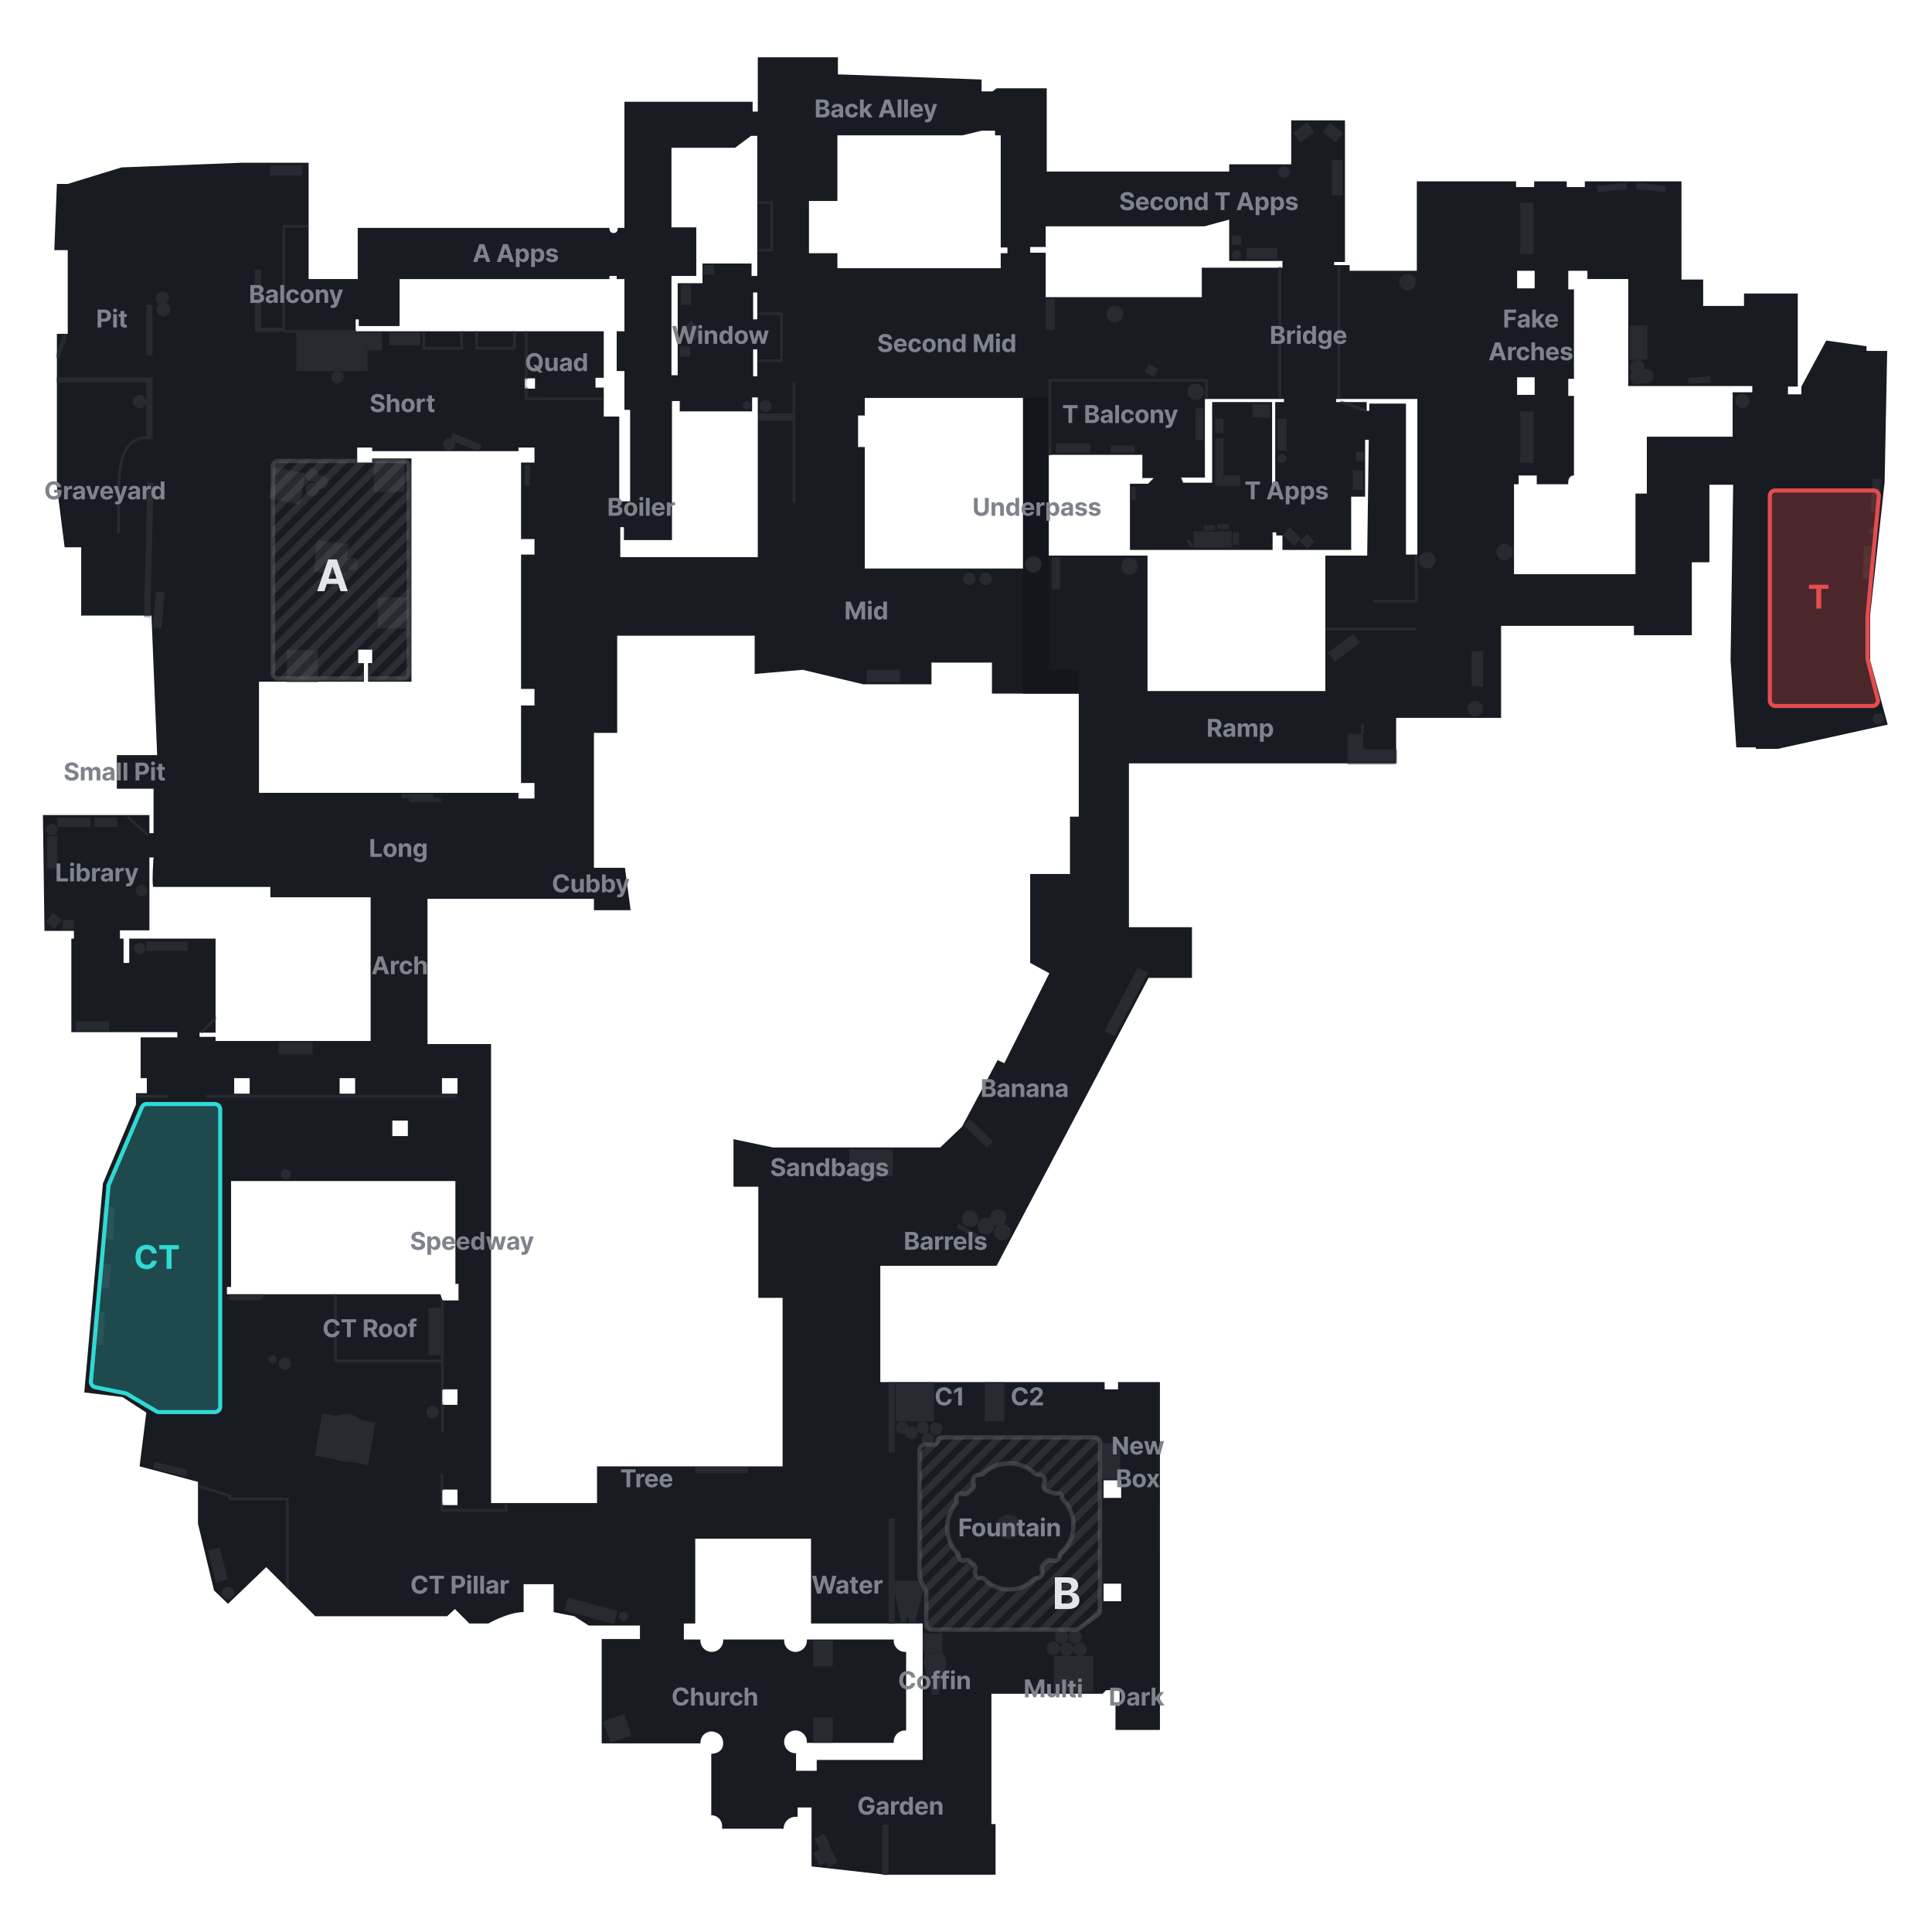 <svg xmlns="http://www.w3.org/2000/svg" width="708" height="708" fill="none"><path fill="#181B21" fill-rule="evenodd" d="M691.58 128.59h-7.577v-1.704l-14.774-2.084-9.093 16.858v2.842h-4.925v-2.842h3.599v-34.095h-19.699v4.546h-14.964v-9.661h-7.956V66.46H580.77v2.084h-6.63v-2.083h-11.934v2.083h-6.629v-2.083h-36.369v32.77h-24.624v-2.084h-5.683V96.01h3.978v-51.9h-19.7v16.1h-22.73v2.652h-66.866V32.365H365.21l-1.516 1.137h-3.977v-4.357l-52.659-1.894V21h-29.36v19.89h-1.894v-3.6h-46.976v46.218h-2.463c.063.632-.151 1.895-1.515 1.895-1.364 0-1.579-1.263-1.516-1.895h-92.247v18.753h-17.995v-42.62H88.467l-43.945 1.705-19.7 6.062h-3.977l-.947 24.246h4.924v30.686h-3.977v55.878l2.84 22.352h6.062v25.003h25.761l2.084 51.144H42.817v12.312h13.45v16.29H54.75v-6.63H15.73l.568 42.43h10.796v2.842h-.947v34.285H64.98v1.894H51.531v14.964h2.273v5.493h-3.978v4.168l-12.123 28.981-6.82 76.525 14.018 1.705 8.713 5.683-2.462 19.699 21.404 5.683v15.343l5.872 24.435 5.115 4.925 14.017-13.449 17.995 17.995h48.302l2.841-2.652 5.304 5.304h7.008c2.399-1.389 8.335-4.167 12.881-4.167v-10.229h10.986v10.229l7.577 1.515 5.304 3.41h18.752v4.925h-14.017v38.262h36.179c0-3.22 2.463-4.356 3.978-4.356 1.515 0 4.357.947 4.357 4.356 0 2.842-2.463 3.789-4.357 3.789v22.541a3.978 3.978 0 0 1 3.978 3.978v.947h22.541a4.357 4.357 0 0 1 4.357-4.357h.757v-3.41h5.115v21.594L324.485 687h40.346v-18.563h-1.515v-47.734h40.725l1.326-1.326h4.925v5.683h-1.516v8.902h16.29V506.483h-15.343v2.652h-4.924v-2.652H322.59v-42.62h42.62l55.689-105.506h15.911v-18.564h-23.109v-60.046h97.93v-16.669h38.453v-33.716h48.68v3.409h21.215v-26.708h6.441V177.65h8.713l-.947 64.403 2.084 31.822h7.197v.569h7.956l40.347-8.903-6.441-23.488v-16.669l5.304-48.681.947-48.113Zm-49.438 12.881v2.273h-7.198v16.29H603.5v20.836h-4.167v29.55h-44.514v-32.959h1.705v-3.22h6.63v3.22h11.554c-.126-1.074.114-3.22 2.084-3.22V145.07h-2.084v-6.251h2.084v-32.77h-2.084V99.23h7.009v3.031h14.964v39.21h45.461Zm-79.746 3.22h-6.44v-6.44h6.44v6.44Zm-6.44-39.02h6.44v-6.44h-6.44v6.44Zm-40.726 97.551h4.168v-57.016h-29.739v1.137h11.175v3.22h.948v-2.652h13.448v55.311Zm-13.638-42.051h-1.326v20.836h-5.114v19.51h-25.193v-5.304h-2.273v-1.136h-1.326v6.44h-52.28v-24.246h6.63l2.083-2.083h-4.167v-8.524h-34.474v1.894h-8.524v-22.73h-58.72v6.44h-2.463v11.554h2.463v44.514h58.152v-4.735h45.46v49.628h65.161v-49.628h15.343l.568-42.43Zm-31.633-65.54v2.463H440.41v10.797h-57.205v-16.29h-5.683v-2.084h5.683V82.94h58.152l9.092-2.462V95.63h19.51Zm-163.09 2.652V92.79H296.45V73.66h10.419V49.602h45.839l7.009-1.704h4.925v1.704h2.083v41.105h2.463v2.083h-2.463v5.493h-59.856Zm125.964 76.715.757 1.894h10.608v-29.549h21.973v30.686h1.136v-30.686h3.22v-1.137h-28.981v28.792h-8.713Zm-155.324-73.873V49.792h-2.274l-5.872 4.356h-23.298V83.32h9.092v17.806h-9.092v36.368h2.273v-33.717h9.092V96.58h17.995v4.546h2.084Zm0 36.747h-1.516v-9.85h1.516v9.85Zm-1.516-20.836h1.516v-9.85h-1.516v9.85Zm1.705 87.133v-58.531h-2.084v5.115h-26.518v-3.789h-2.842v50.954h-17.616v-4.735h-1.326v10.986h50.386Zm-46.787-20.457h-3.978v-31.065h-5.682v-10.608h-3.031v-3.599h3.031v-17.047h-90.922v-4.357h1.137v2.462h14.964v-17.237h76.904v-1.136h2.652v1.136h2.842v19.132h-2.842v14.585h2.842v14.206h2.083v33.528Zm-34.853-41.294h-3.788v-3.788h3.788v3.788Zm-65.16 27.087v-5.493h5.493v1.326h53.606v-1.326h5.872v5.493h-4.925v28.034h4.925v5.683h-4.925v49.249h4.925v6.061h-4.925v28.413h4.925v5.683h-5.872v-2.084h-95.09v-40.725h38.453V243h-2.084v-4.925h5.115V243h-1.516v6.819h15.912V167.99h-14.396v1.515h-5.493Zm145.663 77.473v-14.017h-50.385v35.611h-8.524v49.438h11.365l2.084 15.533h-13.449v-4.168h-60.993v53.227h23.298v168.205h38.831v-13.449h68.002v-61.75h-8.903v-40.726h-9.092v-17.426l14.396 3.03h61.372l7.956-7.576 13.07-24.436 2.462 1.137 16.48-32.959-7.009-3.789v-32.58h14.585v-21.025h3.221v-45.082h-31.823v-11.365h-22.162v7.955H316.34l-22.163-5.304-17.616 1.516ZM45.28 352.863v-8.902h-1.326v-3.031H54.75v-26.708h1.515c-.252 3.599-.606 10.797 0 10.797h42.81v3.788h36.746v52.659H78.997v-1.515h-5.872v-1.516h5.872v-34.474H47.363v8.902H45.28Zm46.218 47.924h-5.682v-5.683h5.682v5.683Zm32.959 0h5.683v-5.683h-5.683v5.683Zm43.188 0h-5.683v-5.683h5.683v5.683Zm-23.867 15.532h5.683v-5.682h-5.683v5.682Zm23.867 98.498h-5.683v-5.682h5.683v5.682Zm-5.683 36.748h5.683v-5.683h-5.683v5.683ZM83.164 471.63v2.652h78.23l.758 2.273h5.872v-6.062h-1.137v-37.694H84.679v38.831h-1.515Zm216.128 173.319v3.978h-7.577v-6.445a4.167 4.167 0 1 1 3.961-3.784h31.856a4.167 4.167 0 0 1 4.529-4.529v-28.826a4.168 4.168 0 0 1-4.529-4.529h-31.856a4.167 4.167 0 1 1-8.301 0H264.99l.009.115.005.105.003.159a4.167 4.167 0 1 1-8.318-.379h-6.078v-5.872h4.167v-31.065h42.43v31.065h40.915v50.007h-38.831Zm111.568-58.152h-6.44v-6.44h6.44v6.44Zm-6.44-37.884h6.44v-6.44h-6.44v6.44Z" clip-rule="evenodd"/><path fill="#13161C" d="M395.328 254.176h-20.457v-8.713h20.457zm-10.986-8.714h-9.471v-99.635h9.471z"/><mask id="a" width="677" height="666" x="15" y="21" maskUnits="userSpaceOnUse" style="mask-type:alpha"><path fill="#181B21" fill-rule="evenodd" d="M691.58 128.59h-7.577v-1.704l-14.774-2.084-9.093 16.858v2.842h-4.925v-2.842h3.599v-34.095h-19.699v4.546h-14.964v-9.661h-7.956V66.46H580.77v2.084h-6.63v-2.083h-11.934v2.083h-6.629v-2.083h-36.369v32.77h-24.624v-2.084h-5.683V96.01h3.978v-51.9h-19.7v16.1h-22.73v2.652h-66.866V32.365H365.21l-1.516 1.137h-3.977v-4.357l-52.659-1.894V21h-29.36v19.89h-1.894v-3.6h-46.976v46.218h-2.463c.063.632-.151 1.895-1.515 1.895-1.364 0-1.579-1.263-1.516-1.895h-92.247v18.753h-17.995v-42.62H88.467l-43.945 1.705-19.7 6.062h-3.977l-.947 24.246h4.924v30.686h-3.977v55.878l2.84 22.352h6.062v25.003h25.761l2.084 51.144H42.817v12.312h13.45v16.29H54.75v-6.63H15.73l.568 42.43h10.796v2.842h-.947v34.285H64.98v1.894H51.531v14.964h2.273v5.493h-3.978v4.168l-12.123 28.981-6.82 76.525 14.018 1.705 8.713 5.683-2.462 19.699 21.404 5.683v15.343l5.872 24.435 5.115 4.925 14.017-13.449 17.995 17.995h48.302l2.841-2.652 5.304 5.304h7.008c2.399-1.389 8.335-4.167 12.881-4.167v-10.229h10.986v10.229l7.577 1.515 5.304 3.41h18.752v4.925h-14.017v38.262h36.179c0-3.22 2.463-4.356 3.978-4.356 1.515 0 4.357.947 4.357 4.356 0 2.842-2.463 3.789-4.357 3.789v22.541a3.978 3.978 0 0 1 3.978 3.978v.947h22.541a4.357 4.357 0 0 1 4.357-4.357h.757v-3.41h5.115v21.594L324.485 687h40.346v-18.563h-1.515v-47.734h40.725l1.326-1.326h4.925v5.683h-1.516v8.902h16.29V506.483h-15.343v2.652h-4.924v-2.652H322.59v-42.62h42.62l55.689-105.506h15.911v-18.564h-23.109v-60.046h97.93v-16.669h38.453v-33.716h48.68v3.409h21.215v-26.708h6.441V177.65h8.713l-.947 64.403 2.084 31.822h7.197v.569h7.956l40.347-8.903-6.441-23.488v-16.669l5.304-48.681.947-48.113Zm-49.438 12.881v2.273h-7.198v16.29H603.5v20.836h-4.167v29.55h-44.514v-32.959h1.705v-3.22h6.63v3.22h11.554c-.126-1.074.114-3.22 2.084-3.22V145.07h-2.084v-6.251h2.084v-32.77h-2.084V99.23h7.009v3.031h14.964v39.21h45.461Zm-79.746 3.22h-6.44v-6.44h6.44v6.44Zm-6.44-39.02h6.44v-6.44h-6.44v6.44Zm-40.726 97.551h4.168v-57.016h-29.739v1.137h11.175v3.22h.948v-2.652h13.448v55.311Zm-13.638-42.051h-1.326v20.836h-5.114v19.51h-25.193v-5.304h-2.273v-1.136h-1.326v6.44h-52.28v-24.246h6.63l2.083-2.083h-4.167v-8.524h-34.474v1.894h-8.524v-22.73h-58.72v6.44h-2.463v11.554h2.463v44.514h58.152v-4.735h45.46v49.628h65.161v-49.628h15.343l.568-42.43Zm-31.633-65.54v2.463H440.41v10.797h-57.205v-16.29h-5.683v-2.084h5.683V82.94h58.152l9.092-2.462V95.63h19.51Zm-163.09 2.652V92.79H296.45V73.66h10.419V49.602h45.839l7.009-1.704h4.925v1.704h2.083v41.105h2.463v2.083h-2.463v5.493h-59.856Zm125.964 76.715.757 1.894h10.608v-29.549h21.973v30.686h1.136v-30.686h3.22v-1.137h-28.981v28.792h-8.713Zm-155.324-73.873V49.792h-2.274l-5.872 4.356h-23.298V83.32h9.092v17.806h-9.092v36.368h2.273v-33.717h9.092V96.58h17.995v4.546h2.084Zm0 36.747h-1.516v-9.85h1.516v9.85Zm-1.516-20.836h1.516v-9.85h-1.516v9.85Zm1.705 87.133v-58.531h-2.084v5.115h-26.518v-3.789h-2.842v50.954h-17.616v-4.735h-1.326v10.986h50.386Zm-46.787-20.457h-3.978v-31.065h-5.682v-10.608h-3.031v-3.599h3.031v-17.047h-90.922v-4.357h1.137v2.462h14.964v-17.237h76.904v-1.136h2.652v1.136h2.842v19.132h-2.842v14.585h2.842v14.206h2.083v33.528Zm-34.853-41.294h-3.788v-3.788h3.788v3.788Zm-65.16 27.087v-5.493h5.493v1.326h53.606v-1.326h5.872v5.493h-4.925v28.034h4.925v5.683h-4.925v49.249h4.925v6.061h-4.925v28.413h4.925v5.683h-5.872v-2.084h-95.09v-40.725h38.453V243h-2.084v-4.925h5.115V243h-1.516v6.819h15.912V167.99h-14.396v1.515h-5.493Zm145.663 77.473v-14.017h-50.385v35.611h-8.524v49.438h11.365l2.084 15.533h-13.449v-4.168h-60.993v53.227h23.298v168.205h38.831v-13.449h68.002v-61.75h-8.903v-40.726h-9.092v-17.426l14.396 3.03h61.372l7.956-7.576 13.07-24.436 2.462 1.137 16.48-32.959-7.009-3.789v-32.58h14.585v-21.025h3.221v-45.082h-31.823v-11.365h-22.162v7.955H316.34l-22.163-5.304-17.616 1.516ZM45.28 352.863v-8.902h-1.326v-3.031H54.75v-26.708h1.515c-.252 3.599-.606 10.797 0 10.797h42.81v3.788h36.746v52.659H78.997v-1.515h-5.872v-1.516h5.872v-34.474H47.363v8.902H45.28Zm46.218 47.924h-5.682v-5.683h5.682v5.683Zm32.959 0h5.683v-5.683h-5.683v5.683Zm43.188 0h-5.683v-5.683h5.683v5.683Zm-23.867 15.532h5.683v-5.682h-5.683v5.682Zm23.867 98.498h-5.683v-5.682h5.683v5.682Zm-5.683 36.748h5.683v-5.683h-5.683v5.683ZM83.164 471.63v2.652h78.23l.758 2.273h5.872v-6.062h-1.137v-37.694H84.679v38.831h-1.515Zm216.128 173.319v3.978h-7.577v-6.445a4.167 4.167 0 1 1 3.961-3.784h31.856a4.167 4.167 0 0 1 4.529-4.529v-28.826a4.168 4.168 0 0 1-4.529-4.529h-31.856a4.167 4.167 0 1 1-8.301 0H264.99l.009.115.005.105.003.159a4.167 4.167 0 1 1-8.318-.379h-6.078v-5.872h4.167v-31.065h42.43v31.065h40.915v50.007h-38.831Zm111.568-58.152h-6.44v-6.44h6.44v6.44Zm-6.44-37.884h6.44v-6.44h-6.44v6.44Z" clip-rule="evenodd"/></mask><g mask="url(#a)"><circle cx="688.36" cy="263.457" r="2.084" fill="#272A30" transform="rotate(180 688.36 263.457)"/><circle cx="686.086" cy="194.509" r="1.326" fill="#272A30" transform="rotate(180 686.086 194.509)"/><circle cx="638.542" cy="146.964" r="2.652" fill="#272A30" transform="rotate(180 638.542 146.964)"/><circle cx="603.311" cy="137.872" r="2.652" fill="#272A30" transform="rotate(180 603.311 137.872)"/><circle cx="599.901" cy="134.463" r="2.652" fill="#272A30" transform="rotate(180 599.901 134.463)"/><circle cx="599.901" cy="138.251" r="2.652" fill="#272A30" transform="rotate(180 599.901 138.251)"/><circle cx="515.797" cy="103.398" r="3.031" fill="#272A30" transform="rotate(180 515.797 103.398)"/><circle cx="551.409" cy="202.275" r="3.031" fill="#272A30" transform="rotate(180 551.409 202.275)"/><circle cx="522.997" cy="205.306" r="3.031" fill="#272A30" transform="rotate(180 522.997 205.306)"/><circle cx="469.77" cy="167.99" r="1.705" fill="#272A30" transform="rotate(180 469.77 167.99)"/><circle cx="438.135" cy="143.555" r="3.031" fill="#272A30" transform="rotate(180 438.135 143.555)"/><circle cx="408.586" cy="115.142" r="3.031" fill="#272A30" transform="rotate(180 408.586 115.142)"/><circle cx="280.539" cy="148.859" r="2.273" fill="#272A30" transform="rotate(180 280.539 148.859)"/><circle cx="273.719" cy="148.48" r="1.515" fill="#272A30" transform="rotate(180 273.719 148.48)"/><circle cx="164.614" cy="162.876" r="2.273" fill="#272A30" transform="rotate(180 164.614 162.876)"/><circle cx="123.7" cy="138.251" r="2.273" fill="#272A30" transform="rotate(180 123.7 138.251)"/><circle cx="59.865" cy="113.437" r="2.462" fill="#272A30" transform="rotate(180 59.865 113.437)"/><circle cx="51.152" cy="147.154" r="2.462" fill="#272A30" transform="rotate(180 51.152 147.154)"/><circle cx="114.417" cy="174.052" r="2.462" fill="#272A30" transform="rotate(180 114.417 174.052)"/><circle cx="117.828" cy="176.703" r="2.462" fill="#272A30" transform="rotate(180 117.828 176.703)"/><circle cx="114.417" cy="179.355" r="2.462" fill="#272A30" transform="rotate(180 114.417 179.355)"/><circle cx="59.486" cy="109.27" r="2.462" fill="#272A30" transform="rotate(180 59.486 109.27)"/><circle cx="453.1" cy="93.359" r="1.705" fill="#272A30" transform="rotate(180 453.1 93.359)"/><circle cx="470.528" cy="63.052" r="2.084" fill="#272A30" transform="rotate(180 470.528 63.052)"/><circle cx="413.891" cy="207.579" r="3.031" fill="#272A30" transform="rotate(180 413.891 207.579)"/><circle cx="378.659" cy="206.821" r="3.031" fill="#272A30" transform="rotate(180 378.659 206.821)"/><circle cx="361.231" cy="212.125" r="2.273" fill="#272A30" transform="rotate(180 361.231 212.125)"/><circle cx="367.293" cy="451.551" r="3.031" fill="#272A30" transform="rotate(180 367.293 451.551)"/><circle cx="365.778" cy="446.247" r="3.031" fill="#272A30" transform="rotate(180 365.778 446.247)"/><circle cx="361.231" cy="449.278" r="3.031" fill="#272A30" transform="rotate(180 361.231 449.278)"/><circle cx="355.549" cy="446.626" r="3.031" fill="#272A30" transform="rotate(180 355.549 446.626)"/><circle cx="343.047" cy="523.528" r="2.273" fill="#272A30" transform="rotate(180 343.047 523.528)"/><circle cx="340.016" cy="527.317" r="2.273" fill="#272A30" transform="rotate(180 340.016 527.317)"/><circle cx="395.895" cy="604.41" r="2.462" fill="#272A30" transform="rotate(180 395.895 604.41)"/><circle cx="390.971" cy="604.41" r="2.462" fill="#272A30" transform="rotate(180 390.971 604.41)"/><circle cx="386.045" cy="604.031" r="2.462" fill="#272A30" transform="rotate(180 386.045 604.031)"/><circle cx="228.448" cy="592.29" r="1.705" fill="#272A30" transform="rotate(180 228.448 592.29)"/><circle cx="126.73" cy="526.94" r="8.713" fill="#272A30" transform="rotate(180 126.73 526.94)"/><circle cx="158.552" cy="517.469" r="2.273" fill="#272A30" transform="rotate(180 158.552 517.469)"/><circle cx="104.378" cy="499.664" r="2.273" fill="#272A30" transform="rotate(180 104.378 499.664)"/><circle cx="83.542" cy="583.766" r="2.273" fill="#272A30" transform="rotate(180 83.542 583.766)"/><circle cx="99.832" cy="498.148" r="1.515" fill="#272A30" transform="rotate(180 99.832 498.148)"/><circle cx="104.757" cy="430.336" r="1.894" fill="#272A30" transform="rotate(180 104.757 430.336)"/><circle cx="51.152" cy="347.56" r="2.084" fill="#272A30" transform="rotate(180 51.152 347.56)"/><circle cx="51.91" cy="326.345" r="2.084" fill="#272A30" transform="rotate(180 51.91 326.345)"/><circle cx="18.951" cy="303.993" r="2.084" fill="#272A30" transform="rotate(180 18.95 303.993)"/><circle cx="389.077" cy="599.864" r="2.462" fill="#272A30" transform="rotate(180 389.077 599.864)"/><circle cx="394" cy="599.864" r="2.462" fill="#272A30" transform="rotate(180 394 599.864)"/><circle cx="338.123" cy="523.149" r="2.273" fill="#272A30" transform="rotate(180 338.123 523.149)"/><circle cx="333.955" cy="525.043" r="2.273" fill="#272A30" transform="rotate(180 333.955 525.043)"/><circle cx="330.545" cy="523.149" r="2.273" fill="#272A30" transform="rotate(180 330.545 523.149)"/><circle cx="355.17" cy="212.125" r="2.273" fill="#272A30" transform="rotate(180 355.17 212.125)"/><circle cx="540.612" cy="259.669" r="2.841" fill="#272A30" transform="rotate(180 540.612 259.669)"/><path fill="#272A30" d="m685.76 212.125-3.15-.139.524-11.871 3.15.139zm3.023-24.625-3.15-.139.524-11.871 3.15.139zm-70.008-46.763-.151-2.334 8.173-.53.152 2.333zM599.598 69.31l.247-2.325 10.664 1.128-.246 2.326zm-3.487 0-.246-2.326-10.665 1.129.247 2.326zm7.578 62.501h-6.44v-12.502h6.44zm-41.671 37.884h-4.925v-18.942h4.925zm-335.653 420.68-1.278 4.756-18.293-4.915 1.278-4.756zM83.921 476.555v-2.273h13.45l-2.084 2.273H83.92ZM562.018 93.169h-4.925V74.227h4.925zm-62.51 86.376h-3.788v-7.198h3.788zm-28.033-14.396h-3.41v-11.744h3.41zm-6.063-12.123h-6.44v-4.925h6.44zm2.652-57.962h-11.365v-4.167h11.365zm-13.259-5.304h-3.41v-3.41h3.41zm37.127-18.184h-3.788v-12.88h3.788zm.166-22.673-2.773 3.238-4.603-3.942 2.772-3.238zm-18.182-.276 2.653 3.611 5.135-3.772-2.652-3.611zm-25.551 110.081h-3.031v-5.304h3.031zm-23.867-23.403-1.716 2.947-3.405-1.984 1.717-2.946zm23.867 42.724h-3.031v-17.427h3.031zm6.061 0h-6.061v-3.788h6.061zm-3.03 22.731h-14.017v-6.061h14.017zm2.651-1.137h-2.273v-4.546h2.273zm22.73-2.264-2.714 2.642-3.964-4.072 2.714-2.642zm-39.513 2.887-.923.514-1.4-2.518.922-.513zm44.439-1.75-2.714 2.642-2.707-2.78 2.714-2.642zm-31.443-4.555h-4.167v-1.894h4.167zm-4.926.378h-4.167v-1.894h4.167zm-29.17-15.911v4.925h-1.515v-4.925zm-27.656 25.761v11.744h-3.031v-11.744zm-58.721 41.294v4.546h-12.123v-4.546zm111.379-95.847v11.744h-3.031v-11.744zm-54.553-40.157v11.365h-3.41v-11.365zm-133.73 17.427v3.788h-3.788v-3.788zm37.885 24.624v2.652h-12.88v-2.652zm-136.761-29.928v4.925h-11.365v-4.925zm-5.683 47.355v11.365h-11.365v-11.365zm45.84 1.516v7.577h-1.894v-7.577zm-17.638-7.475-1.036 2.55-10.53-4.278 1.037-2.55zm-45.629 41.57v4.167h-4.167v-4.167zm18.942 14.396v11.365h-11.365v-11.365zm-33.338 19.321v11.744h-11.365v-11.744zm45.082 54.173v1.515h-11.744v-1.515zm165.554 128.806v9.85h-15.911v-9.85zm15.152 85.236v14.396h-14.017V506.48zm25.762 0v14.396h-7.198V506.48zm42.429 22.352v13.259h-6.819v-13.259zm-9.849 78.041v13.259h-14.396v-13.259zm-55.311-8.335v7.198h-7.198v-7.198zm-40.156 2.652v9.471h-7.198v-9.471zm-31.066-63.642v2.273h-19.321v-2.273zm51.523-31.065h2.273v25.761h-2.273zm0 50.007h2.273v38.642h-2.273zm-2.273 112.136h2.273v18.563h-2.273z"/><path stroke="#272A30" d="M162.151 476.365v48.492m23.298 26.14v2.462h-23.488V540.2m-56.636 41.861v-32.769H84.3v-1.137l-11.744-3.599m50.385-70.274v24.435h39.21"/><path fill="#272A30" d="M161.583 479.206v17.427h-4.546v-17.427zm-46.976-97.361v4.546h-12.502v-4.546zm-74.631-7.577v3.41H27.853v-3.41zm28.792-29.171v3.41H53.614v-3.41zm-25.761-45.461v3.41h-8.334v-3.41zm-9.851 0v3.41H21.033v-3.41zm-12.122 6.82V318.2h-3.788v-11.744zm6.062 30.686v3.41h-4.167v-3.41zm-4.355.231-2.844 3.178-3.222-2.884 2.844-3.178zm31.631-31.823-.599.67-7.356-6.584.599-.669zm83.208 215.836-2.7 15.47-19.48-3.4 2.7-15.47zm-68.812 17.298-.599 2.425-12.133-2.994.598-2.424zm14.749 40.2-4.29 1.094-3.006-11.786 4.29-1.095zm-45.76-86.039-4.42-.256.704-12.144 4.42.256zm2.208-20.676-4.41-.382.768-8.87 4.41.382zm1.487-17.966-4.422-.208.551-11.729 4.422.208zM228.639 628.09l2.831 7.816-7.705 2.791-2.831-7.816zm76.525 1.134v9.471h-7.198v-9.471zm-1.516 46.6 3.362 6.641-3.344 1.693-3.362-6.641z"/><path fill="#272A30" d="m302.086 672.05 1.92 3.794-3.702 1.874-1.92-3.794zm-1.504 5.571 2.43 4.799-2.687 1.36-2.43-4.799zm46.416-68.555-1.326-3.22h-6.44l-.758 3.22 3.22 11.934h2.084l3.22-11.934Zm-8.496-26.628-1.326-3.221h-6.44l-.758 3.221 3.22 11.933h2.084l3.22-11.933Z"/><path fill="#272A30" d="m334.713 582.438-1.12-3.221h-5.438l-.64 3.221 2.719 11.933h1.76l2.719-11.933ZM158.932 290.923v1.515h-11.744v-1.515zM60.434 217.05l-1.282 13.232-3.207-.31 1.282-13.232zm51.556-43.559-2.13 11.358-11.358-2.13 2.13-11.358zm15.682 25.815-1.25 11.488-11.487-1.249 1.249-11.488zm12.317-77.724v6.819h-5.304v-6.819z"/><path fill="#272A30" d="M134.686 121.582v14.396h-26.14v-14.396zm-109.942 1.122-3.14 8.728-1.425-.512 3.14-8.729zm236.854-25.746v3.788h-4.167v-3.788zm-150.78-36.369v3.788H99.074v-3.788zM104 120.067v1.515H93.393v-1.515zm-48.113 18.184v1.894H20.655v-1.894z"/><path fill="#272A30" d="M95.665 98.852v21.215h-2.273V98.852zm-39.778 12.88v18.563h-2.273v-18.563zm0 26.898v22.352h-2.273V138.63zm.379 38.27-1.209 50-2.272-.054 1.208-50.002zm196.996-72.744v7.577h-3.788v-7.577zm4.166 17.452-4.217 4.142-4.142-4.217 4.217-4.142zm158.357 41.647v2.652h-8.713v-2.652zm-16.291-.758v3.41h-12.502v-3.41zm100.393 6.44h-3.031v-3.41h3.031z"/><path stroke="#272A30" d="M490.605 146.206v-48.87m-21.593 48.87v-48.87m-26.899 48.871v-6.82h-57.394v27.466m-93.762-26.897v44.324"/><path fill="#272A30" d="M543.453 251.524h-4.167v-12.88h4.167zm-31.443 28.792h-18.184v-5.683h18.184zm-12.502-5.683h-5.683v-5.683h5.683zm-10.404-32.201-2.457-3.366 9.293-6.783 2.457 3.366zM408.43 379.761l-3.684-1.946 12.279-23.243 3.684 1.946zm-44.547 38.451-2.225 2.32-8.505-8.16 2.225-2.319zm-3.43 35.342-.78 1.407-9.072-5.034.781-1.407z"/><path stroke="#272A30" d="M519.018 203.222v17.048h-15.533m-17.805 10.228h33.338m-19.7 34.664v3.788M221.25 146.206c-.303-.151-19.068-.063-28.413 0v-24.814m-4.357.001v6.25h-13.827v-6.25m-5.493 0v6.25h-13.827v-6.25m122.364 10.796h8.713v-17.237h-8.713m-.188-23.298h5.303V74.227h-5.303m-146.99 47.166H104V82.94h9.092M43.386 195.456c.757-15.912-2.917-35.081 11.175-35.233m19.131 218.212 5.683-5.682m421.27-222.19-9.471-3.409M49.825 401.734H61.76m13.638 0h92.058"/><circle cx="369.498" cy="559.5" r="4.5" fill="#272A30" transform="rotate(180 369.498 559.5)"/></g><g class="labels"><path fill="#999CA2" fill-opacity=".25" d="m402.27 591.753.471.647-.471-.647Zm-6.985 5.079-.47-.647.47.647Zm-58.113-18.348-.725.337.725-.337Zm2.091 4.503-.726.337.726-.337Zm21.776-4.046.566-.566-.566.566Zm-3.763-3.079-.784-.157.784.157Zm-.527-2.571.521-.607-.521.607Zm.66 1.911.784.157-.784-.157Zm-2.325-3.338.521-.607-.521.607Zm-4.45-21.2-.583-.548.583.548Zm1.863-3.282-.202.775.202-.775Zm2.305-.314-.533-.597.533.597Zm-1.823.44.202-.774-.202.774Zm3.891-3.593.786-.151-.786.151Zm-.631 1.867.534.596-.534-.596Zm.421-2.962.786-.15-.786.15Zm3.989-3.014-.553-.578.553.578Zm18.344 0 .553-.578-.553.578Zm3.787 3.285.757.258-.757-.258Zm.204 2.839-.578.553.578-.553Zm4.16 1.348.163.783-.163-.783Zm-1.079-.121-.314.736.314-.736Zm1.445.045.163.783-.163-.783Zm2.075 2.351.565-.566-.565.566Zm-.605 19.315.525.605-.525-.605Zm-2.731 3.093-.157.785.157-.785Zm-1.094-.218.157-.785-.157.785Zm-30.946-.088.194.776-.194-.776Zm-.849.212.194.776-.194-.776Zm25.279 7.038-.569-.562.569.562Zm4.322-32.999.577-.554-.577.554Zm-32.148 23.155.571-.56-.571.56Zm31.159 6.928.785-.157-.785.157Zm19.828 15.117-6.985 5.079.941 1.294 6.985-5.079-.941-1.294Zm.494-.971c0 .384-.184.745-.494.971l.941 1.294a2.802 2.802 0 0 0 1.153-2.265h-1.6Zm0-61.384v61.384h1.6v-61.384h-1.6Zm-1.2-1.2a1.2 1.2 0 0 1 1.2 1.2h1.6a2.8 2.8 0 0 0-2.8-2.8v1.6Zm-56.152 0h56.152v-1.6h-56.152v1.6Zm-.526.526c0-.291.235-.526.526-.526v-1.6a2.126 2.126 0 0 0-2.126 2.126h1.6Zm-2.126 2.126a2.126 2.126 0 0 0 2.126-2.126h-1.6c0 .29-.236.526-.526.526v1.6Zm-3.304 0h3.304v-1.6h-3.304v1.6Zm-1.2 1.2a1.2 1.2 0 0 1 1.2-1.2v-1.6a2.8 2.8 0 0 0-2.8 2.8h1.6Zm0 46.239v-46.239h-1.6v46.239h1.6Zm.112.505a1.189 1.189 0 0 1-.112-.505h-1.6c0 .407.089.81.261 1.179l1.451-.674Zm2.09 4.503-2.09-4.503-1.451.674 2.09 4.503 1.451-.674Zm.261 1.179c0-.407-.089-.81-.261-1.179l-1.451.674c.074.158.112.33.112.505h1.6Zm0 11.386v-11.386h-1.6v11.386h1.6Zm1.2 1.2a1.2 1.2 0 0 1-1.2-1.2h-1.6a2.8 2.8 0 0 0 2.8 2.8v-1.6Zm52.66 0h-52.66v1.6h52.66v-1.6Zm.706-.23c-.205.15-.452.23-.706.23v1.6c.592 0 1.168-.187 1.647-.536l-.941-1.294ZM381.01 575.26l.178.886 1.569-.314-.178-.886-1.569.314Zm1.773-3.536-1.007 1.007 1.131 1.131 1.007-1.007-1.131-1.131Zm3.623-.547-1.094-.219-.314 1.569 1.094.219.314-1.569Zm6.142-12.248c0 3.813-1.614 7.185-4.092 9.335l1.049 1.209c2.838-2.464 4.643-6.281 4.643-10.544h-1.6Zm-3.529-8.81c2.157 2.154 3.529 5.295 3.529 8.81h1.6c0-3.931-1.534-7.482-3.998-9.942l-1.131 1.132Zm-1.712-2.058.366-.076-.327-1.566-.366.076.327 1.566Zm-3.331-.729a9.541 9.541 0 0 1 1.775.561l.627-1.472a11.203 11.203 0 0 0-2.07-.655l-.332 1.566Zm-1.593-.873.023.024 1.155-1.107-.023-.024-1.155 1.107Zm-.36-3.627-.268.785 1.514.517.268-.785-1.514-.517Zm-1.52-1.588h.385v-1.6h-.385v1.6Zm-10.682-4.201c3.413 0 6.473 1.293 8.62 3.342l1.105-1.157c-2.45-2.339-5.908-3.785-9.725-3.785v1.6Zm-8.62 3.342c2.147-2.049 5.207-3.342 8.62-3.342v-1.6c-3.817 0-7.275 1.446-9.725 3.785l1.105 1.157Zm-2.576.859h.514v-1.6h-.514v1.6Zm-.969 2.52-.21-1.094-1.571.301.21 1.094 1.571-.301Zm-2.321 3.9 1.438-1.286-1.067-1.192-1.437 1.285 1.066 1.193Zm-3.04.493.482.125.404-1.548-.482-.126-.404 1.549Zm-1 2.29v-1.518h-1.6v1.518h1.6Zm-3.361 9.322c0-3.38 1.268-6.414 3.283-8.557l-1.166-1.096c-2.299 2.445-3.717 5.874-3.717 9.653h1.6Zm3.45 8.732c-2.111-2.151-3.45-5.259-3.45-8.732h-1.6c0 3.884 1.497 7.396 3.909 9.853l1.141-1.121Zm2.631 2.378-.849.212.388 1.552.849-.212-.388-1.552Zm3.255 1.805-1.665-1.427-1.041 1.215 1.664 1.427 1.042-1.215Zm.791 3.335.132-.66-1.569-.314-.132.66 1.569.314Zm1.418 1.436h-.241v1.6h.241v-1.6Zm10.343 4.201c-3.285 0-6.216-1.278-8.217-3.281l-1.132 1.131c2.309 2.311 5.65 3.75 9.349 3.75v-1.6Zm8.248-3.313c-2.001 2.021-4.946 3.313-8.248 3.313v1.6c3.718 0 7.076-1.455 9.385-3.788l-1.137-1.125Zm-18.591.712c.344 0 .701.157.994.451l1.132-1.131c-.54-.541-1.289-.92-2.126-.92v1.6Zm-2.987-3.35a2.8 2.8 0 0 0 2.746 3.35v-1.6a1.2 1.2 0 0 1-1.177-1.436l-1.569-.314Zm-.264-1.806c.33.282.481.72.396 1.146l1.569.314a2.8 2.8 0 0 0-.923-2.675l-1.042 1.215Zm-1.718-1.457a.172.172 0 0 1 .054.03l1.041-1.215a1.789 1.789 0 0 0-.525-.311l-.57 1.496Zm-3.935-21.115c-.641 0-.947-.76-.524-1.211l1.166 1.096c.521-.554.141-1.485-.642-1.485v1.6Zm-.88-.88c0 .486.394.88.88.88v-1.6a.72.72 0 0 1 .72.72h-1.6Zm3.004-3.839a2.399 2.399 0 0 0-3.004 2.321h1.6a.798.798 0 0 1 1-.772l.404-1.549Zm1.57-.137a1.183 1.183 0 0 1-1.088.263l-.404 1.548a2.78 2.78 0 0 0 2.558-.618l-1.066-1.193Zm1.816-2.406c.079.414-.065.84-.379 1.121l1.067 1.192a2.8 2.8 0 0 0 .883-2.614l-1.571.301Zm2.54-4.421a2.8 2.8 0 0 0-2.75 3.327l1.571-.301a1.2 1.2 0 0 1 1.179-1.426v-1.6Zm1.471-.416c-.284.271-.627.416-.957.416v1.6c.802 0 1.527-.348 2.062-.859l-1.105-1.157Zm20.407.416c-.33 0-.673-.145-.957-.416l-1.105 1.157c.535.511 1.259.859 2.062.859v-1.6Zm3.034 3.705a2.8 2.8 0 0 0-2.649-3.705v1.6a1.2 1.2 0 0 1 1.135 1.588l1.514.517Zm.771 2.417a1.435 1.435 0 0 1-.747-.39l-1.155 1.107c.44.459 1.003.729 1.57.849l.332-1.566Zm2.672.729c-.181.038-.39.016-.602-.074l-.627 1.472c.47.2 1.012.282 1.556.168l-.327-1.566Zm2.966 2.037a2.158 2.158 0 0 0-2.6-2.113l.327 1.566a.56.56 0 0 1 .673.547h1.6Zm.204.455a.653.653 0 0 1-.204-.455h-1.6c0 .618.266 1.18.673 1.587l1.131-1.132Zm-1.043 21.287c0-.281.137-.575.398-.801l-1.049-1.209c-.561.487-.949 1.204-.949 2.01h1.6Zm-3.015 2.472a2.52 2.52 0 0 0 3.015-2.472h-1.6a.92.92 0 0 1-1.101.903l-.314 1.569Zm-2.178.109a1.202 1.202 0 0 1 1.084-.328l.314-1.569a2.802 2.802 0 0 0-2.529.766l1.131 1.131Zm-29.511-.424a.178.178 0 0 1 .107.011l.57-1.496a1.775 1.775 0 0 0-1.065-.067l.388 1.552Zm28.176 2.515c-.078-.393.045-.8.328-1.084l-1.131-1.131a2.802 2.802 0 0 0-.766 2.529l1.569-.314Zm-32.043-4.659a2.429 2.429 0 0 0 3.018 2.356l-.388-1.552a.829.829 0 0 1-1.03-.804h-1.6Zm29.579 7.168c-.806 0-1.526.364-2.045.888l1.137 1.125c.268-.27.595-.413.908-.413v-1.6Zm3.423-32.103a1.2 1.2 0 0 1-.269-1.218l-1.514-.517a2.8 2.8 0 0 0 .628 2.842l1.155-1.107Zm-33.295 24.27a.965.965 0 0 1 .293.665h1.6c0-.696-.3-1.326-.752-1.786l-1.141 1.121Zm29.872 9.433c1.7 0 2.975-1.556 2.642-3.223l-1.569.314a1.095 1.095 0 0 1-1.073 1.309v1.6Z"/><mask id="b" width="68" height="72" x="336" y="526" maskUnits="userSpaceOnUse" style="mask-type:alpha"><path fill="#C4C4C4" fill-rule="evenodd" d="m395.285 596.832 6.985-5.079a2 2 0 0 0 .824-1.618v-61.384a2 2 0 0 0-2-2h-56.152c-.732 0-1.326.593-1.326 1.326 0 .732-.594 1.326-1.326 1.326h-3.304a2 2 0 0 0-2 2v46.239c0 .291.064.578.186.842l2.091 4.503c.122.264.186.551.186.842v11.386a2 2 0 0 0 2 2h52.66c.423 0 .834-.134 1.176-.383Zm-16.052-18.577h3.192l-.84-4.202 2.521-2.52 4.201.84v-2.963c3.039-2.261 5.041-6.111 5.041-10.481 0-3.953-1.639-7.482-4.202-9.792v-2.277l-2.562.535a10.403 10.403 0 0 0-3.122-.966l-1.343-1.402 1.566-4.583h-4.072c-2.311-2.563-5.839-4.201-9.792-4.201-3.953 0-7.482 1.638-9.792 4.201h-3.824l.878 4.583-3.074 2.75-3.514-.917v3.667h.27c-2.233 2.302-3.631 5.591-3.631 9.242 0 3.954 1.639 7.483 4.202 9.794v2.81l3.172-.793c.148.061.297.119.447.173l2.683 2.3-.84 4.202h3.612c2.146 2.551 5.563 4.201 9.412 4.201 3.848 0 7.265-1.65 9.411-4.201Z" clip-rule="evenodd"/></mask><g fill="#999CA2" fill-opacity=".15" mask="url(#b)"><path d="m372.273 486.466-88.665 88.596-1.8-1.798 88.665-88.597zm10.813-3.597-88.665 88.596-1.8-1.798 88.665-88.597zm3.6 3.597-88.665 88.596-1.8-1.798 88.665-88.597zm3.601 3.599-88.665 88.596-1.8-1.798 88.665-88.597zm3.6 3.597-88.665 88.596-1.8-1.798 88.665-88.597zm3.601 3.598-88.665 88.596-1.8-1.798 88.665-88.597zm3.6 3.598-88.665 88.596-1.8-1.798 88.665-88.597zm3.601 3.598-88.665 88.596-1.8-1.798 88.665-88.597zm3.6 3.598-88.665 88.596-1.8-1.798 88.665-88.597zm3.602 3.597-88.665 88.596-1.8-1.798 88.665-88.597zm3.599 3.598-88.665 88.596-1.8-1.798 88.665-88.597zm3.602 3.598-88.665 88.596-1.8-1.798 88.665-88.597zm3.599 3.598-88.665 88.596-1.8-1.798 88.665-88.597zm3.602 3.598-88.665 88.596-1.8-1.798 88.665-88.597zm3.6 3.598-88.665 88.596-1.8-1.798 88.665-88.597zm3.601 3.598-88.665 88.596-1.8-1.798 88.665-88.597zm3.6 3.597-88.665 88.596-1.8-1.798 88.665-88.597zm3.601 3.598L352.03 629.03l-1.8-1.798 88.665-88.597zm3.602 3.598-88.665 88.596-1.8-1.798 88.665-88.597zm3.599 3.597-88.665 88.596-1.8-1.798 88.665-88.597zm3.6 3.599-88.665 88.596-1.8-1.798 88.665-88.597zm3.602 3.597-88.665 88.596-1.8-1.798 88.665-88.597z"/></g><path fill="#E3E5EA" d="M386.574 589.641h4.971c2.614 0 4.006-1.364 4.006-3.216 0-1.722-1.233-2.762-2.557-2.824v-.114c1.211-.273 2.103-1.131 2.103-2.5 0-1.744-1.296-2.983-3.864-2.983h-4.659v11.637Zm2.46-2.012v-3.091h2.063c1.181 0 1.914.682 1.914 1.642 0 .875-.596 1.449-1.971 1.449h-2.006Zm0-4.756v-2.88h1.869c1.091 0 1.711.562 1.711 1.403 0 .921-.75 1.477-1.756 1.477h-1.824Z"/><mask id="c" width="677" height="667" x="15" y="20" maskUnits="userSpaceOnUse" style="mask-type:alpha"><path fill="#181B21" fill-rule="evenodd" d="M691.58 128.59h-7.577v-1.704l-14.774-2.084-9.093 16.858v2.842h-4.925v-2.842h3.599v-34.095h-19.699v4.546h-14.964v-9.661h-7.956V66.46H580.77v2.084h-6.63v-2.083h-11.934v2.083h-6.629v-2.083h-36.369v32.77h-24.624v-2.084h-5.683V96.01h3.978v-51.9h-19.7v16.1h-22.73v2.652h-66.866V32.365H365.21l-1.516 1.137h-3.977v-4.357l-52.659-1.894V21h-29.36v19.889h-1.894V37.29h-46.976v46.218h-2.463c.063.632-.151 1.895-1.515 1.895-1.364 0-1.579-1.263-1.516-1.895h-92.247v18.753h-17.995v-42.62H88.467l-43.945 1.705-19.7 6.062h-3.977l-.947 24.245h4.924v30.687h-3.977v55.878l2.84 22.352h6.062v25.003h25.761l2.084 51.144H42.817v12.312h13.45v16.29H54.75v-6.63H15.73l.568 42.43h10.796v2.842h-.947v34.285H64.98v1.894H51.531v14.964h2.273v5.493h-3.978v4.167l-12.123 28.982-6.82 76.525 14.018 1.705 8.713 5.683-2.462 19.699 21.404 5.683v15.343l5.872 24.435 5.115 4.925 14.017-13.449 17.995 17.995h48.302l2.841-2.652 5.304 5.304h7.008c2.399-1.389 8.335-4.167 12.881-4.167v-10.229h10.986v10.229l7.577 1.515 5.304 3.41h18.752v4.924h-14.017v38.263h36.179c0-3.22 2.463-4.356 3.978-4.356 1.515 0 4.357.947 4.357 4.356 0 2.842-2.463 3.789-4.357 3.789v22.541a3.978 3.978 0 0 1 3.978 3.977v.948h22.541a4.356 4.356 0 0 1 4.357-4.357h.757v-3.41h5.115v21.594L324.485 687h40.346v-18.563h-1.515v-47.734h40.725l1.326-1.326h4.925v5.683h-1.516v8.902h16.29V506.483h-15.343v2.652h-4.924v-2.652H322.59v-42.62h42.62l55.689-105.506h15.911v-18.564h-23.109v-60.046h97.93v-16.669h38.453v-33.716h48.68v3.409h21.215v-26.708h6.441V177.65h8.713l-.947 64.403 2.084 31.822h7.197v.569h7.956l40.347-8.903-6.441-23.488v-16.669l5.304-48.681.947-48.113Zm-49.438 12.881v2.273h-7.198v16.29H603.5v20.836h-4.167v29.55h-44.514v-32.959h1.705v-3.221h6.63v3.221h11.554c-.126-1.074.114-3.221 2.084-3.221v-29.17h-2.084v-6.251h2.084v-32.77h-2.084V99.23h7.009v3.031h14.964v39.21h45.461Zm-79.746 3.22h-6.44v-6.44h6.44v6.44Zm-6.44-39.02h6.44v-6.44h-6.44v6.44Zm-40.726 97.551h4.168v-57.016h-29.739v1.137h11.175v3.22h.948v-2.652h13.448v55.311Zm-13.638-42.051h-1.326v20.836h-5.114v19.51h-25.193v-5.304h-2.273v-1.136h-1.326v6.44h-52.28v-24.246h6.63l2.083-2.083h-4.167v-8.524h-34.474v1.894h-8.524v-22.73h-58.72v6.44h-2.463v11.554h2.463v44.514h58.152v-4.735h45.46v49.628h65.161v-49.628h15.343l.568-42.43Zm-31.633-65.54v2.463H440.41v10.797h-57.205v-16.29h-5.683v-2.084h5.683V82.94h58.152l9.092-2.462V95.63h19.51Zm-163.09 2.652V92.79H296.45V73.659h10.419V49.602h45.839l7.009-1.704h4.925v1.704h2.083v41.104h2.463v2.084h-2.463v5.493h-59.856Zm125.964 76.715.757 1.894h10.608v-29.549h21.973v30.686h1.136v-30.686h3.22v-1.137h-28.981v28.792h-8.713Zm-155.324-73.874V49.792h-2.274l-5.872 4.356h-23.298V83.32h9.092v17.805h-9.092v36.369h2.273v-33.717h9.092v-7.198h17.995v4.546h2.084Zm0 36.748h-1.516v-9.85h1.516v9.85Zm-1.516-20.836h1.516v-9.85h-1.516v9.85Zm1.705 87.133v-58.531h-2.084v5.114h-26.518v-3.788h-2.842v50.954h-17.616v-4.736h-1.326v10.987h50.386Zm-46.787-20.457h-3.978v-31.065h-5.682v-10.608h-3.031v-3.599h3.031v-17.048h-90.922v-4.356h1.137v2.462h14.964v-17.237h76.904v-1.137h2.652v1.137h2.842v19.131h-2.842v14.586h2.842v14.206h2.083v33.528Zm-34.853-41.294h-3.788v-3.788h3.788v3.788Zm-65.16 27.087v-5.493h5.493v1.326h53.606v-1.326h5.872v5.493h-4.925v28.034h4.925v5.683h-4.925v49.249h4.925v6.061h-4.925v28.413h4.925v5.683h-5.872v-2.084h-95.09v-40.725h38.453V243h-2.084v-4.925h5.115V243h-1.516v6.819h15.912V167.99h-14.396v1.515h-5.493Zm145.663 77.473v-14.017h-50.385v35.611h-8.524v49.438h11.365l2.084 15.533h-13.449v-4.168h-60.993v53.227h23.298v168.205h38.831v-13.449h68.002v-61.751h-8.903v-40.725h-9.092v-17.426l14.396 3.03h61.372l7.956-7.577 13.07-24.435 2.462 1.137 16.48-32.959-7.009-3.789v-32.58h14.585v-21.025h3.221v-45.082h-31.823v-11.365h-22.162v7.955H316.34l-22.163-5.304-17.616 1.516ZM45.28 352.863v-8.902h-1.326v-3.031H54.75v-26.708h1.515c-.252 3.599-.606 10.797 0 10.797h42.81v3.788h36.746v52.659H78.997v-1.516h-5.872v-1.515h5.872v-34.474H47.363v8.902H45.28Zm46.218 47.924h-5.682v-5.683h5.682v5.683Zm32.959 0h5.683v-5.683h-5.683v5.683Zm43.188 0h-5.683v-5.683h5.683v5.683Zm-23.867 15.532h5.683v-5.683h-5.683v5.683Zm23.867 98.498h-5.683v-5.682h5.683v5.682Zm-5.683 36.748h5.683v-5.683h-5.683v5.683ZM83.164 471.63v2.651h78.23l.758 2.274h5.872v-6.062h-1.137v-37.694H84.679v38.831h-1.515Zm216.128 173.319v3.978h-7.577v-6.445a4.167 4.167 0 1 1 3.961-3.784h31.856a4.167 4.167 0 0 1 4.529-4.529v-28.826a4.168 4.168 0 0 1-4.529-4.529h-31.856a4.167 4.167 0 1 1-8.301 0H264.99l.009.115.005.105.003.159a4.167 4.167 0 1 1-8.318-.379h-6.078v-5.872h4.167v-31.065h42.43v31.065h40.915v50.007h-38.831Zm111.568-58.152h-6.44v-6.44h6.44v6.44Zm-6.44-37.884h6.44v-6.44h-6.44v6.44Z" clip-rule="evenodd"/></mask><g mask="url(#c)"><path stroke="#999CA2" stroke-opacity=".25" stroke-width="1.6" d="M147.84 248.682h-45.818a2 2 0 0 1-2-1.999v-75.746a2 2 0 0 1 2-2h45.818a2 2 0 0 1 2 2v75.745a2 2 0 0 1-2 2Z"/></g><mask id="e" width="52" height="82" x="99" y="168" maskUnits="userSpaceOnUse" style="mask-type:alpha"><mask id="d" width="677" height="667" x="15" y="20" maskUnits="userSpaceOnUse" style="mask-type:alpha"><path fill="#181B21" fill-rule="evenodd" d="M691.58 128.59h-7.577v-1.704l-14.774-2.084-9.093 16.858v2.842h-4.925v-2.842h3.599v-34.095h-19.699v4.546h-14.964v-9.661h-7.956V66.46H580.77v2.084h-6.63v-2.083h-11.934v2.083h-6.629v-2.083h-36.369v32.77h-24.624v-2.084h-5.683V96.01h3.978v-51.9h-19.7v16.1h-22.73v2.652h-66.866V32.365H365.21l-1.516 1.137h-3.977v-4.357l-52.659-1.894V21h-29.36v19.889h-1.894V37.29h-46.976v46.218h-2.463c.063.632-.151 1.895-1.515 1.895-1.364 0-1.579-1.263-1.516-1.895h-92.247v18.753h-17.995v-42.62H88.467l-43.945 1.705-19.7 6.062h-3.977l-.947 24.245h4.924v30.686h-3.977v55.879l2.84 22.352h6.062v25.003h25.761l2.084 51.144H42.817v12.312h13.45v16.29H54.75v-6.63H15.73l.568 42.43h10.796v2.842h-.947v34.285H64.98v1.894H51.531v14.964h2.273v5.493h-3.978v4.167l-12.123 28.982-6.82 76.525 14.018 1.705 8.713 5.683-2.462 19.699 21.404 5.683v15.343l5.872 24.435 5.115 4.925 14.017-13.449 17.995 17.995h48.302l2.841-2.652 5.304 5.304h7.008c2.399-1.389 8.335-4.167 12.881-4.167v-10.229h10.986v10.229l7.577 1.515 5.304 3.41h18.752v4.924h-14.017v38.263h36.179c0-3.22 2.463-4.356 3.978-4.356 1.515 0 4.357.947 4.357 4.356 0 2.842-2.463 3.789-4.357 3.789v22.541a3.978 3.978 0 0 1 3.978 3.977v.948h22.541a4.356 4.356 0 0 1 4.357-4.357h.757v-3.41h5.115v21.594L324.485 687h40.346v-18.563h-1.515v-47.734h40.725l1.326-1.326h4.925v5.683h-1.516v8.902h16.29V506.483h-15.343v2.652h-4.924v-2.652H322.59v-42.62h42.62l55.689-105.506h15.911v-18.564h-23.109v-60.046h97.93v-16.669h38.453v-33.716h48.68v3.409h21.215v-26.708h6.441V177.65h8.713l-.947 64.403 2.084 31.822h7.197v.569h7.956l40.347-8.903-6.441-23.488v-16.669l5.304-48.681.947-48.113Zm-49.438 12.881v2.273h-7.198v16.29H603.5v20.836h-4.167v29.55h-44.514v-32.959h1.705v-3.221h6.63v3.221h11.554c-.126-1.074.114-3.221 2.084-3.221v-29.17h-2.084v-6.251h2.084v-32.77h-2.084V99.23h7.009v3.031h14.964v39.21h45.461Zm-79.746 3.22h-6.44v-6.44h6.44v6.44Zm-6.44-39.02h6.44v-6.44h-6.44v6.44Zm-40.726 97.551h4.168v-57.016h-29.739v1.137h11.175v3.22h.948v-2.652h13.448v55.311Zm-13.638-42.051h-1.326v20.836h-5.114v19.51h-25.193v-5.304h-2.273v-1.136h-1.326v6.44h-52.28v-24.246h6.63l2.083-2.083h-4.167v-8.524h-34.474v1.894h-8.524v-22.731l-58.72.001v6.44h-2.463v11.554h2.463v44.514h58.152v-4.735h45.46v49.628h65.161v-49.628h15.343l.568-42.43Zm-31.633-65.54v2.463H440.41v10.797h-57.205v-16.29h-5.683v-2.084h5.683V82.94h58.152l9.092-2.462V95.63h19.51Zm-163.09 2.652V92.79H296.45V73.659h10.419V49.602h45.839l7.009-1.705h4.925v1.705h2.083v41.104h2.463v2.084h-2.463v5.493h-59.856Zm125.964 76.715.757 1.894h10.608v-29.549h21.973v30.686h1.136v-30.686h3.22v-1.137h-28.981v28.792h-8.713Zm-155.324-73.874V49.792h-2.274l-5.872 4.356h-23.298V83.32h9.092v17.805h-9.092v36.369h2.273v-33.717h9.092v-7.198h17.995v4.546h2.084Zm0 36.748h-1.516v-9.85h1.516v9.85Zm-1.516-20.836h1.516v-9.85h-1.516v9.85Zm1.705 87.133v-58.531h-2.084v5.114h-26.518v-3.788h-2.842v50.954h-17.616v-4.736h-1.326v10.987h50.386Zm-46.787-20.458h-3.978v-31.064h-5.682v-10.608h-3.031v-3.599h3.031v-17.048h-90.922v-4.356h1.137v2.462h14.964v-17.237h76.904v-1.137h2.652v1.137h2.842v19.131h-2.842v14.586h2.842v14.206h2.083v33.527Zm-34.853-41.293h-3.788v-3.788h3.788v3.788Zm-65.16 27.087v-5.493h5.493v1.326h53.606v-1.326h5.872v5.493h-4.925v28.034h4.925v5.683h-4.925v49.249h4.925v6.061h-4.925v28.413h4.925v5.683h-5.872v-2.084h-95.09v-40.725h38.453V243h-2.084v-4.925h5.115V243h-1.516v6.819h15.912V167.99h-14.396v1.515h-5.493Zm145.663 77.473v-14.017h-50.385v35.611h-8.524v49.438h11.365l2.084 15.533h-13.449v-4.168h-60.993v53.227h23.298v168.205h38.831v-13.449h68.002v-61.751h-8.903v-40.725h-9.092v-17.427l14.396 3.031h61.372l7.956-7.577 13.07-24.435 2.462 1.137 16.48-32.959-7.009-3.789v-32.58h14.585v-21.025h3.221v-45.082h-31.823V242.81h-22.162v7.956H316.34l-22.163-5.304-17.616 1.516ZM45.28 352.863v-8.902h-1.326v-3.031H54.75v-26.708h1.515c-.252 3.599-.606 10.797 0 10.797h42.81v3.788h36.746v52.659H78.997v-1.516h-5.872v-1.515h5.872v-34.474H47.363v8.902H45.28Zm46.218 47.924h-5.682v-5.683h5.682v5.683Zm32.959 0h5.683v-5.683h-5.683v5.683Zm43.188 0h-5.683v-5.683h5.683v5.683Zm-23.867 15.532h5.683v-5.683h-5.683v5.683Zm23.867 98.498h-5.683v-5.682h5.683v5.682Zm-5.683 36.748h5.683v-5.683h-5.683v5.683ZM83.164 471.63v2.651h78.23l.758 2.273h5.872v-6.061h-1.137v-37.694H84.679v38.831h-1.515Zm216.128 173.319v3.977h-7.577v-6.444l-.052.002-.033.001-.026.001h-.078a4.167 4.167 0 1 1 4.15-3.788h31.856a4.167 4.167 0 0 1 4.529-4.529v-28.826a4.168 4.168 0 0 1-4.529-4.529h-31.856a4.167 4.167 0 1 1-8.301 0H264.99l.009.115.005.105.003.159a4.167 4.167 0 1 1-8.318-.379h-6.078v-5.872h4.167v-31.065h42.43v31.065h40.915v50.007h-38.831Zm111.568-58.152h-6.44v-6.44h6.44v6.44Zm-6.44-37.884h6.44v-6.44h-6.44v6.44Z" clip-rule="evenodd"/></mask><g mask="url(#d)"><path fill="#C4C4C4" stroke="#999CA2" stroke-opacity=".25" stroke-width="1.6" d="M147.84 248.682h-45.818a2 2 0 0 1-2-1.999v-75.746a2 2 0 0 1 2-2h45.818a2 2 0 0 1 2 2v75.745a2 2 0 0 1-2 2Z"/></g></mask><g fill="#999CA2" fill-opacity=".15" mask="url(#e)"><path d="m127.273 133.466-88.665 88.596-1.8-1.798 88.665-88.597zm10.813-3.597-88.665 88.596-1.8-1.798 88.665-88.597zm3.6 3.597-88.665 88.596-1.8-1.798 88.665-88.597zm3.6 3.599-88.665 88.596-1.8-1.798 88.665-88.597zm3.601 3.597-88.665 88.596-1.8-1.798 88.665-88.597zm3.601 3.598-88.665 88.596-1.8-1.798 88.665-88.597zm3.6 3.598-88.665 88.596-1.8-1.798 88.665-88.597zm3.6 3.598-88.665 88.596-1.8-1.798 88.665-88.597zm3.601 3.598L74.624 243.65l-1.8-1.798 88.665-88.597zm3.602 3.597-88.665 88.596-1.8-1.798 88.665-88.597zm3.599 3.598-88.665 88.596-1.8-1.798 88.665-88.597zm3.601 3.598-88.665 88.596-1.8-1.798 88.665-88.597zm3.601 3.598-88.665 88.596-1.8-1.798 88.665-88.597zm3.601 3.598-88.665 88.596-1.8-1.798 88.665-88.597zm3.601 3.598-88.665 88.596-1.8-1.798 88.665-88.597zm3.6 3.598-88.665 88.596-1.8-1.798 88.665-88.597zm3.6 3.597-88.665 88.596-1.8-1.798 88.665-88.597zm3.601 3.598L107.03 276.03l-1.8-1.798 88.665-88.597zm3.602 3.598-88.665 88.596-1.8-1.798 88.665-88.597zm3.599 3.597-88.665 88.596-1.8-1.798 88.665-88.597zm3.6 3.599-88.665 88.596-1.8-1.798 88.665-88.597zm3.602 3.597-88.665 88.596-1.8-1.798 88.665-88.597z"/></g><path fill="#E3E5EA" d="m118.884 216.641.864-2.654h4.199l.863 2.654h2.637l-4.012-11.637h-3.17l-4.017 11.637h2.636Zm1.489-4.574 1.432-4.404h.091l1.431 4.404h-2.954Z"/><path fill="#7F838B" d="M551.271 120h1.384v-2.704h2.662v-1.141h-2.662v-1.559h2.95v-1.141h-4.334V120Zm6.496.093c.726 0 1.196-.317 1.435-.774h.039V120h1.291v-3.311c0-1.17-.991-1.662-2.084-1.662-1.176 0-1.949.562-2.138 1.457l1.259.103c.093-.326.384-.566.873-.566.463 0 .728.233.728.636v.019c0 .317-.335.358-1.188.441-.972.09-1.845.416-1.845 1.512 0 .971.694 1.464 1.63 1.464Zm.39-.94c-.418 0-.719-.195-.719-.569 0-.383.317-.572.796-.639.297-.042.783-.112.946-.221v.521c0 .515-.425.908-1.023.908Zm3.35.847h1.362v-1.56l.367-.418 1.339 1.978h1.595l-1.914-2.784 1.822-2.125h-1.563l-1.573 1.863h-.073v-3.499h-1.362V120Zm7.193.096c1.214 0 2.032-.591 2.224-1.502l-1.259-.083c-.138.374-.489.569-.943.569-.681 0-1.112-.451-1.112-1.183v-.003h3.343v-.374c0-1.668-1.01-2.493-2.308-2.493-1.444 0-2.381 1.026-2.381 2.541 0 1.556.924 2.528 2.436 2.528Zm-1.09-3.046a1.037 1.037 0 0 1 1.058-1.007c.591 0 1 .422 1.003 1.007h-2.061ZM547.141 132l.486-1.493h2.361l.486 1.493h1.483l-2.256-6.545h-1.784L545.658 132h1.483Zm.837-2.573.806-2.477h.051l.805 2.477h-1.662Zm4.66 2.573H554v-2.777c0-.604.441-1.02 1.042-1.02.188 0 .447.032.575.074v-1.208a2.025 2.025 0 0 0-.428-.048c-.55 0-1 .319-1.179.926h-.052v-.856h-1.32V132Zm5.592.096c1.307 0 2.128-.767 2.192-1.895h-1.285c-.08.524-.425.818-.891.818-.636 0-1.049-.534-1.049-1.474 0-.926.416-1.457 1.049-1.457.498 0 .818.329.891.818h1.285c-.057-1.134-.917-1.879-2.199-1.879-1.489 0-2.41 1.032-2.41 2.538 0 1.492.905 2.531 2.417 2.531Zm4.344-2.934c.003-.633.39-1.004.946-1.004.553 0 .879.355.876.959V132h1.362v-3.126c.003-1.15-.675-1.847-1.698-1.847-.744 0-1.243.352-1.467.93h-.057v-2.502h-1.323V132h1.361v-2.838Zm6.411 2.934c1.215 0 2.033-.591 2.225-1.502l-1.26-.083c-.137.374-.489.569-.942.569-.681 0-1.113-.451-1.113-1.183v-.003h3.343v-.374c0-1.668-1.01-2.493-2.307-2.493-1.445 0-2.381 1.026-2.381 2.541 0 1.556.923 2.528 2.435 2.528Zm-1.09-3.046a1.038 1.038 0 0 1 1.058-1.007c.592 0 1.001.422 1.004 1.007h-2.062Zm8.235-.559c-.121-.905-.85-1.464-2.09-1.464-1.256 0-2.084.582-2.08 1.528-.004.735.46 1.211 1.419 1.403l.85.169c.428.086.623.243.629.489-.006.291-.322.499-.799.499-.485 0-.808-.208-.891-.608l-1.339.071c.127.939.926 1.518 2.227 1.518 1.272 0 2.183-.649 2.186-1.617-.003-.71-.466-1.135-1.419-1.33l-.888-.179c-.457-.099-.627-.256-.623-.492-.004-.294.329-.486.751-.486.473 0 .754.259.821.575l1.246-.076ZM465.831 126h2.796c1.471 0 2.254-.767 2.254-1.809 0-.968-.694-1.553-1.439-1.588v-.064c.681-.154 1.183-.636 1.183-1.407 0-.981-.729-1.677-2.173-1.677h-2.621V126Zm1.384-1.131v-1.739h1.16c.665 0 1.077.383 1.077.924 0 .492-.336.815-1.109.815h-1.128Zm0-2.675v-1.621h1.051c.614 0 .962.317.962.79 0 .517-.422.831-.987.831h-1.026Zm4.46 3.806h1.361v-2.777c0-.604.441-1.02 1.042-1.02.189 0 .447.032.575.074v-1.208a2.025 2.025 0 0 0-.428-.048c-.55 0-1 .319-1.179.926h-.051v-.856h-1.32V126Zm3.601 0h1.362v-4.909h-1.362V126Zm.684-5.542c.406 0 .738-.31.738-.69 0-.377-.332-.687-.738-.687-.403 0-.735.31-.735.687 0 .38.332.69.735.69Zm3.496 5.622c.793 0 1.205-.457 1.394-.866h.057V126h1.343v-6.545h-1.359v2.46h-.041c-.182-.399-.576-.888-1.397-.888-1.077 0-1.988.837-1.988 2.525 0 1.643.873 2.528 1.991 2.528Zm.432-1.084c-.668 0-1.033-.594-1.033-1.451 0-.85.358-1.435 1.033-1.435.661 0 1.032.56 1.032 1.435 0 .876-.377 1.451-1.032 1.451Zm5.612 2.947c1.403 0 2.4-.639 2.4-1.895v-4.957h-1.352v.824h-.051c-.182-.399-.582-.888-1.403-.888-1.077 0-1.988.837-1.988 2.509 0 1.633.885 2.394 1.991 2.394.783 0 1.221-.393 1.4-.799h.057v.898c0 .674-.431.936-1.022.936-.601 0-.905-.262-1.017-.559l-1.259.169c.163.774.921 1.368 2.244 1.368Zm.028-3.036c-.668 0-1.032-.531-1.032-1.378 0-.834.358-1.419 1.032-1.419.662 0 1.033.56 1.033 1.419 0 .867-.377 1.378-1.033 1.378Zm5.612 1.189c1.214 0 2.032-.591 2.224-1.502l-1.259-.083c-.138.374-.489.569-.943.569-.681 0-1.112-.451-1.112-1.183v-.003h3.343v-.374c0-1.668-1.01-2.493-2.308-2.493-1.444 0-2.381 1.026-2.381 2.541 0 1.556.924 2.528 2.436 2.528Zm-1.09-3.046a1.037 1.037 0 0 1 1.058-1.007c.591 0 1 .422 1.003 1.007h-2.061Zm-33.664 54.546h2.004V183h1.368v-5.404h2.004v-1.141h-5.376v1.141Zm9.311 5.404.485-1.493h2.362l.486 1.493h1.483l-2.256-6.545h-1.784L464.214 183h1.483Zm.837-2.573.805-2.477h.051l.806 2.477h-1.662Zm4.66 4.414h1.362v-2.627h.041c.189.409.601.866 1.394.866 1.118 0 1.991-.885 1.991-2.528 0-1.688-.911-2.525-1.988-2.525-.821 0-1.215.489-1.397.888h-.06v-.824h-1.343v6.75Zm1.333-4.296c0-.875.371-1.435 1.032-1.435.675 0 1.033.585 1.033 1.435 0 .857-.365 1.451-1.033 1.451-.655 0-1.032-.575-1.032-1.451Zm4.282 4.296h1.361v-2.627h.042c.188.409.6.866 1.393.866 1.119 0 1.991-.885 1.991-2.528 0-1.688-.911-2.525-1.988-2.525-.821 0-1.214.489-1.396.888h-.061v-.824h-1.342v6.75Zm1.332-4.296c0-.875.371-1.435 1.033-1.435.674 0 1.032.585 1.032 1.435 0 .857-.364 1.451-1.032 1.451-.656 0-1.033-.575-1.033-1.451Zm8.366-1.054c-.121-.905-.85-1.464-2.09-1.464-1.256 0-2.084.582-2.08 1.528-.004.735.46 1.211 1.419 1.403l.85.169c.428.086.623.243.629.489-.006.291-.322.499-.799.499-.485 0-.808-.208-.891-.608l-1.339.071c.127.939.926 1.518 2.227 1.518 1.272 0 2.183-.649 2.186-1.617-.003-.71-.466-1.135-1.419-1.33l-.888-.179c-.457-.099-.627-.256-.624-.492-.003-.294.33-.486.752-.486.473 0 .754.259.821.575l1.246-.076ZM414.229 72.337h1.327c-.02-1.166-.978-1.972-2.436-1.972-1.435 0-2.486.793-2.48 1.982-.003.965.678 1.518 1.783 1.783l.713.179c.713.172 1.109.377 1.112.818-.003.48-.457.806-1.16.806-.719 0-1.237-.333-1.281-.988h-1.34c.036 1.416 1.049 2.148 2.637 2.148 1.598 0 2.538-.764 2.541-1.963-.003-1.09-.825-1.668-1.962-1.924l-.588-.14c-.569-.131-1.045-.342-1.036-.812 0-.422.374-.732 1.052-.732.661 0 1.067.3 1.118.815Zm4.478 4.759c1.214 0 2.032-.591 2.224-1.502l-1.259-.083c-.138.374-.489.569-.943.569-.681 0-1.112-.451-1.112-1.183v-.003h3.343v-.374c0-1.668-1.01-2.493-2.308-2.493-1.444 0-2.381 1.026-2.381 2.54 0 1.557.924 2.529 2.436 2.529Zm-1.09-3.046a1.037 1.037 0 0 1 1.058-1.007c.591 0 1 .422 1.003 1.007h-2.061Zm6.368 3.046c1.307 0 2.129-.767 2.193-1.895h-1.285c-.08.524-.425.818-.892.818-.636 0-1.048-.534-1.048-1.474 0-.926.415-1.457 1.048-1.457.499 0 .818.33.892.818h1.285c-.058-1.134-.918-1.879-2.199-1.879-1.489 0-2.41 1.032-2.41 2.538 0 1.492.905 2.53 2.416 2.53Zm5.201 0c1.49 0 2.417-1.02 2.417-2.531 0-1.522-.927-2.538-2.417-2.538-1.489 0-2.416 1.016-2.416 2.538 0 1.511.927 2.53 2.416 2.53Zm.007-1.055c-.687 0-1.039-.63-1.039-1.486 0-.857.352-1.49 1.039-1.49.674 0 1.026.633 1.026 1.49s-.352 1.486-1.026 1.486Zm4.575-1.88c.004-.632.381-1.003.931-1.003.546 0 .875.358.872.96V77h1.362v-3.126c0-1.144-.672-1.847-1.694-1.847-.729 0-1.256.358-1.477.93h-.057v-.866h-1.298V77h1.361v-2.838Zm5.966 2.919c.792 0 1.204-.457 1.393-.866h.058V77h1.342v-6.546h-1.358v2.462h-.042c-.182-.4-.575-.889-1.397-.889-1.077 0-1.988.837-1.988 2.525 0 1.643.873 2.528 1.992 2.528Zm.431-1.084c-.668 0-1.032-.594-1.032-1.45 0-.85.358-1.436 1.032-1.436.662 0 1.032.56 1.032 1.436 0 .875-.377 1.45-1.032 1.45Zm5.179-4.4h2.003V77h1.368v-5.404h2.004v-1.142h-5.375v1.142Zm9.31 5.404.486-1.493h2.361l.486 1.493h1.483l-2.256-6.546h-1.784L453.171 77h1.483Zm.837-2.573.806-2.477h.051l.805 2.477h-1.662Zm4.66 4.414h1.362v-2.627h.042c.188.409.6.866 1.393.866 1.119 0 1.991-.885 1.991-2.528 0-1.688-.911-2.525-1.988-2.525-.821 0-1.214.489-1.396.888h-.061v-.824h-1.343v6.75Zm1.333-4.295c0-.876.371-1.436 1.033-1.436.674 0 1.032.585 1.032 1.436 0 .856-.365 1.45-1.032 1.45-.656 0-1.033-.575-1.033-1.45Zm4.282 4.295h1.361v-2.627h.042c.188.409.601.866 1.393.866 1.119 0 1.991-.885 1.991-2.528 0-1.688-.91-2.525-1.988-2.525-.821 0-1.214.489-1.396.888h-.061v-.824h-1.342v6.75Zm1.333-4.295c0-.876.37-1.436 1.032-1.436.674 0 1.032.585 1.032 1.436 0 .856-.364 1.45-1.032 1.45-.655 0-1.032-.575-1.032-1.45Zm8.366-1.055c-.122-.905-.851-1.464-2.091-1.464-1.256 0-2.083.582-2.08 1.528-.003.735.46 1.211 1.419 1.403l.85.17c.428.085.623.242.63.488-.007.291-.323.499-.799.499-.486 0-.809-.208-.892-.608l-1.339.07c.128.94.927 1.519 2.227 1.519 1.272 0 2.183-.649 2.186-1.617-.003-.71-.466-1.135-1.419-1.33l-.888-.179c-.457-.099-.626-.255-.623-.492-.003-.294.329-.486.751-.486.473 0 .754.26.821.575l1.247-.076ZM298.972 43h2.796c1.471 0 2.254-.767 2.254-1.809 0-.968-.694-1.553-1.439-1.588v-.064c.681-.154 1.183-.636 1.183-1.407 0-.98-.729-1.677-2.173-1.677h-2.621V43Zm1.384-1.131V40.13h1.16c.665 0 1.077.383 1.077.924 0 .492-.336.815-1.109.815h-1.128Zm0-2.675v-1.62h1.051c.614 0 .962.316.962.789 0 .517-.422.83-.987.83h-1.026Zm5.859 3.899c.726 0 1.196-.317 1.435-.774h.039V43h1.291v-3.311c0-1.17-.991-1.662-2.084-1.662-1.176 0-1.949.563-2.138 1.457l1.259.103c.093-.326.384-.566.873-.566.463 0 .729.233.729.636v.02c0 .316-.336.357-1.189.44-.972.09-1.845.416-1.845 1.512 0 .971.694 1.464 1.63 1.464Zm.39-.94c-.418 0-.719-.195-.719-.569 0-.383.317-.572.796-.639.297-.042.783-.112.946-.22v.52c0 .515-.425.908-1.023.908Zm5.568.943c1.308 0 2.129-.767 2.193-1.895h-1.285c-.08.524-.425.818-.892.818-.636 0-1.048-.534-1.048-1.474 0-.926.416-1.457 1.048-1.457.499 0 .818.33.892.818h1.285c-.058-1.134-.917-1.879-2.199-1.879-1.489 0-2.41 1.032-2.41 2.538 0 1.492.905 2.53 2.416 2.53Zm2.984-.096h1.361v-1.56l.368-.418L318.225 43h1.595l-1.915-2.784 1.822-2.125h-1.563l-1.572 1.863h-.074v-3.5h-1.361V43Zm8.313 0 .485-1.492h2.362l.486 1.492h1.483l-2.256-6.545h-1.784L321.987 43h1.483Zm.837-2.573.805-2.477h.051l.806 2.477h-1.662Zm6.022-3.972h-1.362V43h1.362v-6.545Zm2.371 0h-1.362V43h1.362v-6.545Zm3.247 6.64c1.214 0 2.032-.59 2.224-1.501l-1.259-.083c-.137.374-.489.569-.943.569-.681 0-1.112-.451-1.112-1.183v-.003h3.343v-.374c0-1.668-1.01-2.493-2.308-2.493-1.444 0-2.381 1.026-2.381 2.54 0 1.557.924 2.529 2.436 2.529Zm-1.09-3.045a1.037 1.037 0 0 1 1.058-1.007c.591 0 1 .422 1.003 1.007h-2.061Zm4.85 4.79c1.014 0 1.55-.517 1.828-1.31l1.909-5.433-1.442-.006-1.026 3.605h-.051l-1.016-3.605h-1.432l1.761 5.05-.08.207c-.179.46-.521.483-1 .336l-.307 1.016c.195.083.511.14.856.14ZM174.903 96l.486-1.493h2.362l.486 1.493h1.483l-2.256-6.546h-1.784L173.421 96h1.482Zm.838-2.573.805-2.477h.051l.806 2.477h-1.662ZM183.557 96l.486-1.493h2.362L186.89 96h1.483l-2.256-6.546h-1.783L182.074 96h1.483Zm.837-2.573.806-2.477h.051l.805 2.477h-1.662Zm4.661 4.414h1.361v-2.627h.042c.188.409.6.866 1.393.866 1.119 0 1.991-.885 1.991-2.528 0-1.688-.911-2.525-1.988-2.525-.821 0-1.214.489-1.396.888h-.061v-.824h-1.342v6.75Zm1.332-4.295c0-.876.371-1.436 1.033-1.436.674 0 1.032.585 1.032 1.436 0 .856-.364 1.45-1.032 1.45-.656 0-1.033-.575-1.033-1.45Zm4.282 4.295h1.361v-2.627h.042c.189.409.601.866 1.393.866 1.119 0 1.992-.885 1.992-2.528 0-1.688-.911-2.525-1.988-2.525-.822 0-1.215.489-1.397.888h-.061v-.824h-1.342v6.75Zm1.333-4.295c0-.876.37-1.436 1.032-1.436.674 0 1.032.585 1.032 1.436 0 .856-.364 1.45-1.032 1.45-.655 0-1.032-.575-1.032-1.45Zm8.366-1.055c-.122-.905-.85-1.464-2.09-1.464-1.257 0-2.084.582-2.081 1.528-.003.735.46 1.211 1.419 1.403l.85.17c.428.085.623.242.63.488-.007.291-.323.499-.799.499-.486 0-.809-.208-.892-.608l-1.339.07c.128.94.927 1.519 2.228 1.519 1.272 0 2.182-.649 2.186-1.617-.004-.71-.467-1.135-1.419-1.33l-.889-.179c-.457-.099-.626-.255-.623-.492-.003-.294.329-.486.751-.486.473 0 .754.26.821.575l1.247-.076Zm121.171 31.846h1.326c-.019-1.167-.978-1.972-2.435-1.972-1.435 0-2.487.793-2.48 1.982-.003.965.677 1.518 1.783 1.783l.713.179c.713.173 1.109.377 1.112.818-.003.48-.457.806-1.16.806-.719 0-1.237-.333-1.282-.988h-1.339c.035 1.416 1.048 2.148 2.637 2.148 1.598 0 2.538-.764 2.541-1.963-.003-1.09-.825-1.668-1.963-1.924l-.588-.14c-.569-.131-1.045-.342-1.035-.812 0-.422.374-.732 1.051-.732.662 0 1.068.3 1.119.815Zm4.477 4.759c1.215 0 2.033-.591 2.225-1.502l-1.26-.083c-.137.374-.489.569-.942.569-.681 0-1.113-.451-1.113-1.183v-.003h3.343v-.374c0-1.668-1.01-2.493-2.307-2.493-1.445 0-2.381 1.026-2.381 2.541 0 1.556.923 2.528 2.435 2.528Zm-1.09-3.046a1.038 1.038 0 0 1 1.058-1.007c.591 0 1.001.422 1.004 1.007h-2.062Zm6.369 3.046c1.307 0 2.128-.767 2.192-1.895h-1.284c-.08.524-.425.818-.892.818-.636 0-1.048-.534-1.048-1.474 0-.926.415-1.457 1.048-1.457.498 0 .818.329.892.818h1.284c-.057-1.134-.917-1.879-2.198-1.879-1.49 0-2.41 1.032-2.41 2.538 0 1.492.904 2.531 2.416 2.531Zm5.201 0c1.489 0 2.416-1.02 2.416-2.531 0-1.522-.927-2.538-2.416-2.538-1.489 0-2.416 1.016-2.416 2.538 0 1.511.927 2.531 2.416 2.531Zm.007-1.055c-.688 0-1.039-.629-1.039-1.486 0-.856.351-1.489 1.039-1.489.674 0 1.025.633 1.025 1.489 0 .857-.351 1.486-1.025 1.486Zm4.575-1.879c.003-.633.38-1.004.93-1.004.547 0 .876.358.873.959V129h1.361v-3.126c0-1.144-.671-1.847-1.694-1.847-.728 0-1.256.358-1.476.93h-.058v-.866h-1.297V129h1.361v-2.838Zm5.965 2.918c.793 0 1.205-.457 1.394-.866h.057V129h1.343v-6.545h-1.359v2.46h-.041c-.182-.399-.576-.888-1.397-.888-1.077 0-1.988.837-1.988 2.525 0 1.643.873 2.528 1.991 2.528Zm.432-1.084c-.668 0-1.033-.594-1.033-1.451 0-.85.358-1.435 1.033-1.435.661 0 1.032.56 1.032 1.435 0 .876-.377 1.451-1.032 1.451Zm5.428-5.541V129h1.342v-4.276h.054l1.694 4.244h.914l1.694-4.228h.054V129h1.343v-6.545h-1.707l-1.803 4.397h-.076l-1.803-4.397h-1.706Zm8.128 6.545h1.362v-4.909h-1.362V129Zm.684-5.542c.406 0 .739-.31.739-.69 0-.377-.333-.687-.739-.687-.402 0-.735.31-.735.687 0 .38.333.69.735.69Zm3.496 5.622c.793 0 1.205-.457 1.394-.866h.057V129h1.343v-6.545h-1.359v2.46h-.041c-.182-.399-.575-.888-1.397-.888-1.077 0-1.988.837-1.988 2.525 0 1.643.873 2.528 1.991 2.528Zm.432-1.084c-.668 0-1.032-.594-1.032-1.451 0-.85.358-1.435 1.032-1.435.661 0 1.032.56 1.032 1.435 0 .876-.377 1.451-1.032 1.451Zm19.893 21.6h2.004V155h1.367v-5.404h2.004v-1.141h-5.375v1.141Zm8.182 5.404h2.796c1.47 0 2.253-.767 2.253-1.809 0-.968-.693-1.553-1.438-1.588v-.064c.681-.154 1.183-.636 1.183-1.407 0-.981-.729-1.677-2.174-1.677h-2.62V155Zm1.384-1.131v-1.739h1.16c.665 0 1.077.383 1.077.924 0 .492-.336.815-1.109.815h-1.128Zm0-2.675v-1.621h1.051c.614 0 .962.317.962.79 0 .517-.422.831-.987.831h-1.026Zm5.859 3.899c.726 0 1.196-.317 1.435-.774h.039V155h1.291v-3.311c0-1.17-.991-1.662-2.084-1.662-1.176 0-1.95.562-2.138 1.457l1.259.103c.093-.326.384-.566.873-.566.463 0 .728.233.728.636v.019c0 .317-.335.358-1.189.441-.971.09-1.844.416-1.844 1.512 0 .971.694 1.464 1.63 1.464Zm.39-.94c-.419 0-.719-.195-.719-.569 0-.383.316-.572.796-.639.297-.042.783-.112.946-.221v.521c0 .515-.425.908-1.023.908Zm4.712-5.698h-1.362V155h1.362v-6.545Zm3.227 6.641c1.307 0 2.129-.767 2.193-1.895h-1.285c-.08.524-.425.818-.892.818-.636 0-1.048-.534-1.048-1.474 0-.926.415-1.457 1.048-1.457.499 0 .818.329.892.818h1.285c-.058-1.134-.918-1.879-2.199-1.879-1.49 0-2.41 1.032-2.41 2.538 0 1.492.905 2.531 2.416 2.531Zm5.201 0c1.49 0 2.417-1.02 2.417-2.531 0-1.522-.927-2.538-2.417-2.538-1.489 0-2.416 1.016-2.416 2.538 0 1.511.927 2.531 2.416 2.531Zm.007-1.055c-.687 0-1.039-.629-1.039-1.486 0-.856.352-1.489 1.039-1.489.674 0 1.026.633 1.026 1.489 0 .857-.352 1.486-1.026 1.486Zm4.575-1.879c.004-.633.381-1.004.93-1.004.547 0 .876.358.873.959V155h1.362v-3.126c0-1.144-.672-1.847-1.694-1.847-.729 0-1.256.358-1.477.93h-.057v-.866h-1.298V155h1.361v-2.838Zm4.821 4.679c1.013 0 1.55-.518 1.828-1.31l1.909-5.434-1.442-.006-1.026 3.605h-.051l-1.016-3.605h-1.432l1.761 5.05-.08.207c-.179.461-.521.483-1 .336l-.307 1.016c.195.083.511.141.856.141Zm-117.949 63.614V227h1.343v-4.276h.054l1.694 4.244h.914l1.694-4.228h.054V227h1.342v-6.545h-1.706l-1.803 4.397h-.076l-1.803-4.397h-1.707Zm8.129 6.545h1.362v-4.909h-1.362V227Zm.684-5.542c.406 0 .738-.31.738-.69 0-.377-.332-.687-.738-.687-.403 0-.735.31-.735.687 0 .38.332.69.735.69Zm3.496 5.622c.793 0 1.205-.457 1.394-.866h.057V227h1.343v-6.545h-1.359v2.46h-.041c-.183-.399-.576-.888-1.397-.888-1.077 0-1.988.837-1.988 2.525 0 1.643.873 2.528 1.991 2.528Zm.432-1.084c-.668 0-1.033-.594-1.033-1.451 0-.85.358-1.435 1.033-1.435.661 0 1.032.56 1.032 1.435 0 .876-.377 1.451-1.032 1.451Zm38.265-43.541v4.132c0 .748-.525 1.288-1.33 1.288-.802 0-1.33-.54-1.33-1.288v-4.132h-1.383v4.25c0 1.432 1.08 2.388 2.713 2.388 1.627 0 2.713-.956 2.713-2.388v-4.25h-1.383Zm3.777 3.707c.003-.633.38-1.004.93-1.004.546 0 .876.358.872.959V189h1.362v-3.126c0-1.144-.671-1.847-1.694-1.847-.729 0-1.256.358-1.476.93h-.058v-.866h-1.298V189h1.362v-2.838Zm5.965 2.918c.793 0 1.205-.457 1.393-.866h.058V189h1.342v-6.545h-1.358v2.46h-.042c-.182-.399-.575-.888-1.396-.888-1.077 0-1.988.837-1.988 2.525 0 1.643.872 2.528 1.991 2.528Zm.431-1.084c-.668 0-1.032-.594-1.032-1.451 0-.85.358-1.435 1.032-1.435.662 0 1.033.56 1.033 1.435 0 .876-.377 1.451-1.033 1.451Zm5.638 1.1c1.214 0 2.033-.591 2.224-1.502l-1.259-.083c-.137.374-.489.569-.943.569-.68 0-1.112-.451-1.112-1.183v-.003h3.343v-.374c0-1.668-1.01-2.493-2.307-2.493-1.445 0-2.381 1.026-2.381 2.541 0 1.556.923 2.528 2.435 2.528Zm-1.09-3.046a1.038 1.038 0 0 1 1.058-1.007c.591 0 1 .422 1.004 1.007h-2.062Zm4.151 2.95h1.361v-2.777c0-.604.441-1.02 1.042-1.02.189 0 .447.032.575.074v-1.208a2.025 2.025 0 0 0-.428-.048c-.55 0-1 .319-1.179.926h-.051v-.856h-1.32V189Zm3.601 1.841h1.362v-2.627h.041c.189.409.601.866 1.394.866 1.118 0 1.991-.885 1.991-2.528 0-1.688-.911-2.525-1.988-2.525-.821 0-1.215.489-1.397.888h-.06v-.824h-1.343v6.75Zm1.333-4.296c0-.875.371-1.435 1.032-1.435.675 0 1.033.585 1.033 1.435 0 .857-.365 1.451-1.033 1.451-.655 0-1.032-.575-1.032-1.451Zm5.681 2.548c.726 0 1.196-.317 1.435-.774h.039V189h1.291v-3.311c0-1.17-.991-1.662-2.084-1.662-1.176 0-1.949.562-2.138 1.457l1.259.103c.093-.326.384-.566.873-.566.463 0 .728.233.728.636v.019c0 .317-.335.358-1.188.441-.972.09-1.845.416-1.845 1.512 0 .971.694 1.464 1.63 1.464Zm.39-.94c-.418 0-.719-.195-.719-.569 0-.383.317-.572.796-.639.297-.042.783-.112.946-.221v.521c0 .515-.425.908-1.023.908Zm7.435-2.662c-.122-.905-.85-1.464-2.09-1.464-1.256 0-2.084.582-2.081 1.528-.003.735.46 1.211 1.419 1.403l.85.169c.428.086.623.243.63.489-.007.291-.323.499-.799.499-.486 0-.809-.208-.892-.608l-1.339.071c.128.939.927 1.518 2.228 1.518 1.272 0 2.182-.649 2.186-1.617-.004-.71-.467-1.135-1.419-1.33l-.889-.179c-.457-.099-.626-.256-.623-.492-.003-.294.329-.486.751-.486.473 0 .754.259.821.575l1.247-.076Zm4.972 0c-.121-.905-.85-1.464-2.09-1.464-1.256 0-2.084.582-2.08 1.528-.004.735.46 1.211 1.419 1.403l.85.169c.428.086.623.243.629.489-.006.291-.322.499-.799.499-.485 0-.808-.208-.891-.608l-1.339.071c.127.939.926 1.518 2.227 1.518 1.272 0 2.183-.649 2.186-1.617-.003-.71-.466-1.135-1.419-1.33l-.888-.179c-.457-.099-.627-.256-.623-.492-.004-.294.329-.486.751-.486.473 0 .754.259.821.575l1.246-.076ZM442.675 270h1.384v-2.32h1.01l1.24 2.32h1.527l-1.39-2.544c.745-.32 1.157-.968 1.157-1.863 0-1.301-.86-2.138-2.346-2.138h-2.582V270Zm1.384-3.433v-1.981h.933c.799 0 1.186.355 1.186 1.007 0 .648-.387.974-1.18.974h-.939Zm5.815 3.526c.726 0 1.196-.317 1.435-.774h.039V270h1.291v-3.311c0-1.17-.991-1.662-2.084-1.662-1.176 0-1.95.562-2.138 1.457l1.259.103c.093-.326.384-.566.873-.566.463 0 .728.233.728.636v.019c0 .317-.335.358-1.189.441-.971.09-1.844.416-1.844 1.512 0 .971.694 1.464 1.63 1.464Zm.39-.94c-.418 0-.719-.195-.719-.569 0-.383.317-.572.796-.639.297-.042.783-.112.946-.221v.521c0 .515-.425.908-1.023.908Zm3.35.847h1.362v-2.947c0-.543.345-.904.799-.904.447 0 .748.307.748.789V270h1.319v-2.998c0-.508.291-.853.787-.853.434 0 .76.271.76.818V270h1.359v-3.301c0-1.065-.633-1.672-1.547-1.672-.719 0-1.279.368-1.48.93h-.051c-.157-.569-.658-.93-1.333-.93-.661 0-1.163.352-1.368.93h-.057v-.866h-1.298V270Zm8.128 1.841h1.362v-2.627h.041c.189.409.601.866 1.394.866 1.118 0 1.991-.885 1.991-2.528 0-1.688-.911-2.525-1.988-2.525-.822 0-1.215.489-1.397.888h-.061v-.824h-1.342v6.75Zm1.333-4.296c0-.875.371-1.435 1.032-1.435.675 0 1.033.585 1.033 1.435 0 .857-.365 1.451-1.033 1.451-.655 0-1.032-.575-1.032-1.451ZM359.867 402h2.796c1.47 0 2.253-.767 2.253-1.809 0-.968-.693-1.553-1.438-1.588v-.064c.681-.154 1.183-.636 1.183-1.407 0-.981-.729-1.677-2.174-1.677h-2.62V402Zm1.383-1.131v-1.739h1.161c.664 0 1.077.383 1.077.924 0 .492-.336.815-1.109.815h-1.129Zm0-2.675v-1.621h1.052c.614 0 .962.317.962.79 0 .517-.422.831-.988.831h-1.026Zm5.86 3.899c.726 0 1.195-.317 1.435-.774h.038V402h1.292v-3.311c0-1.17-.991-1.662-2.084-1.662-1.176 0-1.95.562-2.138 1.457l1.259.103c.093-.326.383-.566.872-.566.464 0 .729.233.729.636v.019c0 .317-.335.358-1.189.441-.971.09-1.844.416-1.844 1.512 0 .971.694 1.464 1.63 1.464Zm.39-.94c-.419 0-.719-.195-.719-.569 0-.383.316-.572.796-.639.297-.042.783-.112.946-.221v.521c0 .515-.425.908-1.023.908Zm4.711-1.991c.004-.633.381-1.004.93-1.004.547 0 .876.358.873.959V402h1.362v-3.126c0-1.144-.672-1.847-1.694-1.847-.729 0-1.256.358-1.477.93h-.057v-.866h-1.298V402h1.361v-2.838Zm5.556 2.931c.726 0 1.196-.317 1.435-.774h.039V402h1.291v-3.311c0-1.17-.991-1.662-2.084-1.662-1.176 0-1.949.562-2.138 1.457l1.259.103c.093-.326.384-.566.873-.566.463 0 .728.233.728.636v.019c0 .317-.335.358-1.188.441-.972.09-1.845.416-1.845 1.512 0 .971.694 1.464 1.63 1.464Zm.39-.94c-.418 0-.719-.195-.719-.569 0-.383.317-.572.796-.639.297-.042.783-.112.946-.221v.521c0 .515-.425.908-1.023.908Zm4.712-1.991c.003-.633.38-1.004.93-1.004.546 0 .876.358.872.959V402h1.362v-3.126c0-1.144-.671-1.847-1.694-1.847-.729 0-1.256.358-1.477.93h-.057v-.866h-1.298V402h1.362v-2.838Zm5.556 2.931c.725 0 1.195-.317 1.435-.774h.038V402h1.291v-3.311c0-1.17-.99-1.662-2.083-1.662-1.177 0-1.95.562-2.139 1.457l1.26.103c.092-.326.383-.566.872-.566.464 0 .729.233.729.636v.019c0 .317-.336.358-1.189.441-.972.09-1.844.416-1.844 1.512 0 .971.693 1.464 1.63 1.464Zm.39-.94c-.419 0-.719-.195-.719-.569 0-.383.316-.572.795-.639.298-.042.783-.112.946-.221v.521c0 .515-.425.908-1.022.908Zm-102.477 25.184h1.327c-.02-1.167-.978-1.972-2.436-1.972-1.435 0-2.486.793-2.48 1.982-.003.965.678 1.518 1.783 1.783l.713.179c.713.173 1.109.377 1.112.818-.003.48-.457.806-1.16.806-.719 0-1.237-.333-1.281-.988h-1.339c.035 1.416 1.048 2.148 2.636 2.148 1.598 0 2.538-.764 2.541-1.963-.003-1.09-.825-1.668-1.962-1.924l-.588-.14c-.569-.131-1.045-.342-1.036-.812 0-.422.374-.732 1.052-.732.661 0 1.067.3 1.118.815Zm3.64 4.756c.726 0 1.196-.317 1.435-.774h.039V431h1.291v-3.311c0-1.17-.991-1.662-2.084-1.662-1.176 0-1.95.562-2.138 1.457l1.259.103c.093-.326.384-.566.873-.566.463 0 .728.233.728.636v.019c0 .317-.335.358-1.189.441-.971.09-1.844.416-1.844 1.512 0 .971.694 1.464 1.63 1.464Zm.39-.94c-.419 0-.719-.195-.719-.569 0-.383.316-.572.796-.639.297-.042.783-.112.946-.221v.521c0 .515-.425.908-1.023.908Zm4.712-1.991c.003-.633.38-1.004.93-1.004.546 0 .875.358.872.959V431h1.362v-3.126c0-1.144-.672-1.847-1.694-1.847-.729 0-1.256.358-1.477.93h-.057v-.866h-1.298V431h1.362v-2.838Zm5.965 2.918c.792 0 1.205-.457 1.393-.866h.058V431h1.342v-6.545h-1.358v2.46h-.042c-.182-.399-.575-.888-1.397-.888-1.077 0-1.987.837-1.987 2.525 0 1.643.872 2.528 1.991 2.528Zm.431-1.084c-.668 0-1.032-.594-1.032-1.451 0-.85.358-1.435 1.032-1.435.662 0 1.032.56 1.032 1.435 0 .876-.377 1.451-1.032 1.451Zm3.426 1.004h1.342v-.786h.061c.189.409.601.866 1.393.866 1.119 0 1.992-.885 1.992-2.528 0-1.688-.911-2.525-1.988-2.525-.822 0-1.215.489-1.397.888h-.042v-2.46h-1.361V431Zm1.333-2.455c0-.875.37-1.435 1.032-1.435.674 0 1.032.585 1.032 1.435 0 .857-.364 1.451-1.032 1.451-.655 0-1.032-.575-1.032-1.451Zm5.682 2.548c.725 0 1.195-.317 1.435-.774h.038V431h1.291v-3.311c0-1.17-.99-1.662-2.083-1.662-1.176 0-1.95.562-2.138 1.457l1.259.103c.092-.326.383-.566.872-.566.464 0 .729.233.729.636v.019c0 .317-.336.358-1.189.441-.972.09-1.844.416-1.844 1.512 0 .971.693 1.464 1.63 1.464Zm.39-.94c-.419 0-.719-.195-.719-.569 0-.383.316-.572.796-.639.297-.042.783-.112.946-.221v.521c0 .515-.426.908-1.023.908Zm5.561 2.79c1.403 0 2.401-.639 2.401-1.895v-4.957h-1.352v.824h-.051c-.183-.399-.582-.888-1.404-.888-1.077 0-1.987.837-1.987 2.509 0 1.633.885 2.394 1.991 2.394.783 0 1.221-.393 1.4-.799h.057v.898c0 .674-.431.936-1.023.936-.601 0-.904-.262-1.016-.559l-1.259.169c.163.774.92 1.368 2.243 1.368Zm.029-3.036c-.668 0-1.032-.531-1.032-1.378 0-.834.358-1.419 1.032-1.419.662 0 1.032.56 1.032 1.419 0 .867-.377 1.378-1.032 1.378Zm7.459-2.416c-.122-.905-.851-1.464-2.091-1.464-1.256 0-2.083.582-2.08 1.528-.003.735.46 1.211 1.419 1.403l.85.169c.428.086.623.243.63.489-.007.291-.323.499-.799.499-.486 0-.809-.208-.892-.608l-1.339.071c.128.939.927 1.518 2.227 1.518 1.272 0 2.183-.649 2.186-1.617-.003-.71-.466-1.135-1.419-1.33l-.888-.179c-.457-.099-.627-.256-.623-.492-.004-.294.329-.486.751-.486.473 0 .754.259.821.575l1.247-.076Zm6.36 30.509h2.796c1.47 0 2.253-.767 2.253-1.809 0-.968-.693-1.553-1.438-1.588v-.064c.681-.154 1.183-.636 1.183-1.407 0-.981-.729-1.677-2.174-1.677h-2.62V458Zm1.384-1.131v-1.739h1.16c.665 0 1.077.383 1.077.924 0 .492-.336.815-1.109.815H333.1Zm0-2.675v-1.621h1.051c.614 0 .962.317.962.79 0 .517-.422.831-.987.831H333.1Zm5.859 3.899c.726 0 1.195-.317 1.435-.774h.039V458h1.291v-3.311c0-1.17-.991-1.662-2.084-1.662-1.176 0-1.95.562-2.138 1.457l1.259.103c.093-.326.384-.566.873-.566.463 0 .728.233.728.636v.019c0 .317-.335.358-1.189.441-.971.09-1.844.416-1.844 1.512 0 .971.694 1.464 1.63 1.464Zm.39-.94c-.419 0-.719-.195-.719-.569 0-.383.316-.572.796-.639.297-.042.783-.112.946-.221v.521c0 .515-.425.908-1.023.908Zm3.35.847h1.362v-2.777c0-.604.441-1.02 1.041-1.02.189 0 .448.032.576.074v-1.208a2.035 2.035 0 0 0-.429-.048c-.549 0-1 .319-1.179.926h-.051v-.856h-1.32V458Zm3.602 0h1.361v-2.777c0-.604.441-1.02 1.042-1.02.189 0 .448.032.575.074v-1.208a2.018 2.018 0 0 0-.428-.048c-.55 0-1 .319-1.179.926h-.051v-.856h-1.32V458Zm5.61.096c1.214 0 2.033-.591 2.224-1.502l-1.259-.083c-.137.374-.489.569-.943.569-.68 0-1.112-.451-1.112-1.183v-.003h3.343v-.374c0-1.668-1.01-2.493-2.307-2.493-1.445 0-2.381 1.026-2.381 2.541 0 1.556.923 2.528 2.435 2.528Zm-1.09-3.046a1.038 1.038 0 0 1 1.058-1.007c.591 0 1 .422 1.004 1.007h-2.062Zm5.512-3.595h-1.361V458h1.361v-6.545Zm5.094 3.036c-.121-.905-.85-1.464-2.09-1.464-1.256 0-2.084.582-2.08 1.528-.004.735.46 1.211 1.419 1.403l.85.169c.428.086.623.243.629.489-.006.291-.322.499-.799.499-.485 0-.808-.208-.891-.608l-1.34.071c.128.939.927 1.518 2.228 1.518 1.272 0 2.183-.649 2.186-1.617-.003-.71-.466-1.135-1.419-1.33l-.888-.179c-.457-.099-.627-.256-.624-.492-.003-.294.33-.486.751-.486.474 0 .755.259.822.575l1.246-.076ZM299.442 584h1.348l1.244-4.28h.051l1.246 4.28h1.349l1.873-6.545h-1.512l-1.083 4.557h-.058l-1.192-4.557h-1.294l-1.196 4.547h-.054l-1.084-4.547h-1.511l1.873 6.545Zm8.617.093c.726 0 1.196-.317 1.435-.774h.039V584h1.291v-3.311c0-1.17-.991-1.662-2.084-1.662-1.176 0-1.949.562-2.138 1.457l1.259.103c.093-.326.384-.566.873-.566.463 0 .728.233.728.636v.019c0 .317-.335.358-1.189.441-.971.09-1.844.416-1.844 1.512 0 .971.694 1.464 1.63 1.464Zm.39-.94c-.418 0-.719-.195-.719-.569 0-.383.317-.572.796-.639.297-.042.783-.112.946-.221v.521c0 .515-.425.908-1.023.908Zm5.961-4.062h-.923v-1.176h-1.362v1.176h-.671v1.023h.671v2.556c-.006.962.649 1.439 1.637 1.397.351-.013.6-.083.738-.128l-.214-1.013c-.067.013-.211.045-.339.045-.272 0-.46-.102-.46-.48v-2.377h.923v-1.023Zm2.991 5.005c1.214 0 2.032-.591 2.224-1.502l-1.259-.083c-.138.374-.489.569-.943.569-.681 0-1.112-.451-1.112-1.183v-.003h3.343v-.374c0-1.668-1.01-2.493-2.308-2.493-1.444 0-2.381 1.026-2.381 2.541 0 1.556.924 2.528 2.436 2.528Zm-1.09-3.046a1.038 1.038 0 0 1 1.058-1.007c.591 0 1 .422 1.003 1.007h-2.061Zm4.15 2.95h1.362v-2.777c0-.604.441-1.02 1.042-1.02.188 0 .447.032.575.074v-1.208a2.025 2.025 0 0 0-.428-.048c-.55 0-1.001.319-1.18.926h-.051v-.856h-1.32V584Zm-92.877-44.404h2.004V545h1.368v-5.404h2.004v-1.141h-5.376v1.141Zm5.645 5.404h1.361v-2.777c0-.604.441-1.02 1.042-1.02.189 0 .448.032.576.074v-1.208a2.035 2.035 0 0 0-.429-.048c-.549 0-1 .319-1.179.926h-.051v-.856h-1.32V545Zm5.61.096c1.215 0 2.033-.591 2.225-1.502l-1.26-.083c-.137.374-.489.569-.942.569-.681 0-1.113-.451-1.113-1.183v-.003h3.343v-.374c0-1.668-1.01-2.493-2.307-2.493-1.445 0-2.381 1.026-2.381 2.541 0 1.556.923 2.528 2.435 2.528Zm-1.09-3.046a1.038 1.038 0 0 1 1.058-1.007c.591 0 1.001.422 1.004 1.007h-2.062Zm6.388 3.046c1.215 0 2.033-.591 2.224-1.502l-1.259-.083c-.137.374-.489.569-.943.569-.68 0-1.112-.451-1.112-1.183v-.003h3.343v-.374c0-1.668-1.01-2.493-2.307-2.493-1.445 0-2.381 1.026-2.381 2.541 0 1.556.923 2.528 2.435 2.528Zm-1.09-3.046a1.038 1.038 0 0 1 1.058-1.007c.591 0 1 .422 1.004 1.007h-2.062Zm-86.354 37.696c-.182-1.512-1.326-2.381-2.841-2.381-1.729 0-3.049 1.221-3.049 3.362 0 2.135 1.298 3.362 3.049 3.362 1.678 0 2.691-1.115 2.841-2.32l-1.399-.006c-.131.7-.681 1.102-1.419 1.102-.994 0-1.669-.738-1.669-2.138 0-1.361.665-2.138 1.678-2.138.758 0 1.304.438 1.41 1.157h1.399Zm.663-1.15h2.003V584h1.368v-5.404h2.004v-1.141h-5.375v1.141Zm8.182 5.404h1.383v-2.122h1.164c1.505 0 2.381-.898 2.381-2.205 0-1.301-.86-2.218-2.346-2.218h-2.582V584Zm1.383-3.231v-2.183h.934c.799 0 1.185.435 1.185 1.087 0 .648-.386 1.096-1.179 1.096h-.94Zm4.337 3.231h1.362v-4.909h-1.362V584Zm.684-5.542c.406 0 .738-.31.738-.69 0-.377-.332-.687-.738-.687-.403 0-.735.31-.735.687 0 .38.332.69.735.69Zm3.049-1.003h-1.362V584h1.362v-6.545Zm2.371 0H176V584h1.362v-6.545Zm2.409 6.638c.726 0 1.196-.317 1.435-.774h.039V584h1.291v-3.311c0-1.17-.991-1.662-2.084-1.662-1.176 0-1.949.562-2.138 1.457l1.259.103c.093-.326.384-.566.873-.566.463 0 .729.233.729.636v.019c0 .317-.336.358-1.189.441-.972.09-1.845.416-1.845 1.512 0 .971.694 1.464 1.63 1.464Zm.39-.94c-.418 0-.719-.195-.719-.569 0-.383.317-.572.796-.639.297-.042.783-.112.946-.221v.521c0 .515-.425.908-1.023.908Zm3.35.847h1.362v-2.777c0-.604.441-1.02 1.042-1.02.188 0 .447.032.575.074v-1.208a2.025 2.025 0 0 0-.428-.048c-.55 0-1.001.319-1.18.926h-.051v-.856h-1.32V584Zm-59.024-98.254c-.182-1.512-1.326-2.381-2.841-2.381-1.729 0-3.049 1.221-3.049 3.362 0 2.135 1.297 3.362 3.049 3.362 1.678 0 2.691-1.115 2.841-2.32l-1.4-.006c-.131.7-.681 1.102-1.419 1.102-.994 0-1.668-.738-1.668-2.138 0-1.361.665-2.138 1.678-2.138.757 0 1.304.438 1.409 1.157h1.4Zm.662-1.15h2.004V490h1.368v-5.404h2.004v-1.141h-5.376v1.141Zm8.182 5.404h1.384v-2.32h1.01l1.24 2.32h1.528l-1.391-2.544c.745-.32 1.157-.968 1.157-1.863 0-1.301-.859-2.138-2.346-2.138h-2.582V490Zm1.384-3.433v-1.981h.933c.799 0 1.186.355 1.186 1.007 0 .648-.387.974-1.179.974h-.94Zm6.555 3.529c1.489 0 2.416-1.02 2.416-2.531 0-1.522-.927-2.538-2.416-2.538-1.49 0-2.416 1.016-2.416 2.538 0 1.511.926 2.531 2.416 2.531Zm.006-1.055c-.687 0-1.039-.629-1.039-1.486 0-.856.352-1.489 1.039-1.489.674 0 1.026.633 1.026 1.489 0 .857-.352 1.486-1.026 1.486Zm5.432 1.055c1.49 0 2.416-1.02 2.416-2.531 0-1.522-.926-2.538-2.416-2.538-1.489 0-2.416 1.016-2.416 2.538 0 1.511.927 2.531 2.416 2.531Zm.007-1.055c-.688 0-1.039-.629-1.039-1.486 0-.856.351-1.489 1.039-1.489.674 0 1.026.633 1.026 1.489 0 .857-.352 1.486-1.026 1.486Zm5.854-3.95h-.975v-.329c0-.333.134-.528.534-.528.163 0 .329.036.437.071l.24-1.023a3.589 3.589 0 0 0-.962-.134c-.923 0-1.611.521-1.611 1.588v.355h-.693v1.023h.693V490h1.362v-3.886h.975v-1.023Zm1.811-31.754h1.327c-.02-1.167-.978-1.972-2.436-1.972-1.435 0-2.486.793-2.48 1.982-.003.965.678 1.518 1.783 1.783l.713.179c.713.173 1.109.377 1.112.818-.003.48-.457.806-1.16.806-.719 0-1.237-.333-1.281-.988h-1.339c.035 1.416 1.048 2.148 2.636 2.148 1.598 0 2.538-.764 2.541-1.963-.003-1.09-.825-1.668-1.962-1.924l-.588-.14c-.569-.131-1.045-.342-1.036-.812 0-.422.374-.732 1.052-.732.661 0 1.067.3 1.118.815Zm2.24 6.504h1.362v-2.627h.041c.189.409.601.866 1.394.866 1.118 0 1.991-.885 1.991-2.528 0-1.688-.911-2.525-1.988-2.525-.821 0-1.214.489-1.397.888h-.06v-.824h-1.343v6.75Zm1.333-4.296c0-.875.371-1.435 1.032-1.435.675 0 1.033.585 1.033 1.435 0 .857-.365 1.451-1.033 1.451-.655 0-1.032-.575-1.032-1.451Zm6.519 2.551c1.214 0 2.033-.591 2.224-1.502l-1.259-.083c-.137.374-.489.569-.943.569-.681 0-1.112-.451-1.112-1.183v-.003h3.343v-.374c0-1.668-1.01-2.493-2.307-2.493-1.445 0-2.382 1.026-2.382 2.541 0 1.556.924 2.528 2.436 2.528Zm-1.09-3.046a1.038 1.038 0 0 1 1.058-1.007c.591 0 1 .422 1.003 1.007h-2.061Zm6.388 3.046c1.214 0 2.032-.591 2.224-1.502l-1.259-.083c-.137.374-.489.569-.943.569-.681 0-1.112-.451-1.112-1.183v-.003h3.343v-.374c0-1.668-1.01-2.493-2.308-2.493-1.444 0-2.381 1.026-2.381 2.541 0 1.556.924 2.528 2.436 2.528Zm-1.09-3.046a1.038 1.038 0 0 1 1.058-1.007c.591 0 1 .422 1.003 1.007h-2.061Zm5.959 3.03c.793 0 1.205-.457 1.394-.866h.057V458h1.343v-6.545h-1.359v2.46h-.041c-.182-.399-.575-.888-1.397-.888-1.077 0-1.988.837-1.988 2.525 0 1.643.873 2.528 1.991 2.528Zm.432-1.084c-.668 0-1.032-.594-1.032-1.451 0-.85.358-1.435 1.032-1.435.661 0 1.032.56 1.032 1.435 0 .876-.377 1.451-1.032 1.451ZM179.44 458h1.438l.843-3.087h.061l.844 3.087h1.441l1.333-4.909h-1.374l-.748 3.279h-.042l-.805-3.279h-1.352l-.793 3.298h-.044l-.761-3.298h-1.377L179.44 458Zm8.005.093c.726 0 1.196-.317 1.435-.774h.039V458h1.291v-3.311c0-1.17-.991-1.662-2.084-1.662-1.176 0-1.95.562-2.138 1.457l1.259.103c.093-.326.384-.566.873-.566.463 0 .728.233.728.636v.019c0 .317-.335.358-1.189.441-.971.09-1.844.416-1.844 1.512 0 .971.694 1.464 1.63 1.464Zm.39-.94c-.418 0-.719-.195-.719-.569 0-.383.316-.572.796-.639.297-.042.783-.112.946-.221v.521c0 .515-.425.908-1.023.908Zm4.015 2.688c1.013 0 1.55-.518 1.828-1.31l1.908-5.434-1.441-.006-1.026 3.605h-.051l-1.017-3.605h-1.432l1.761 5.05-.079.207c-.179.461-.521.483-1.001.336l-.307 1.016c.195.083.512.141.857.141ZM137.776 357l.486-1.493h2.362l.486 1.493h1.483l-2.257-6.545h-1.783l-2.26 6.545h1.483Zm.837-2.573.806-2.477h.051l.805 2.477h-1.662Zm4.661 2.573h1.361v-2.777c0-.604.441-1.02 1.042-1.02.189 0 .448.032.575.074v-1.208a2.018 2.018 0 0 0-.428-.048c-.55 0-1 .319-1.179.926h-.051v-.856h-1.32V357Zm5.591.096c1.307 0 2.128-.767 2.192-1.895h-1.284c-.08.524-.425.818-.892.818-.636 0-1.048-.534-1.048-1.474 0-.926.415-1.457 1.048-1.457.498 0 .818.329.892.818h1.284c-.057-1.134-.917-1.879-2.198-1.879-1.49 0-2.41 1.032-2.41 2.538 0 1.492.904 2.531 2.416 2.531Zm4.345-2.934c.003-.633.39-1.004.946-1.004.553 0 .879.355.875.959V357h1.362v-3.126c.003-1.15-.675-1.847-1.697-1.847-.745 0-1.244.352-1.467.93h-.058v-2.502h-1.323V357h1.362v-2.838ZM135.73 314h4.19v-1.141h-2.806v-5.404h-1.384V314Zm7.218.096c1.49 0 2.417-1.02 2.417-2.531 0-1.522-.927-2.538-2.417-2.538-1.489 0-2.416 1.016-2.416 2.538 0 1.511.927 2.531 2.416 2.531Zm.007-1.055c-.687 0-1.039-.629-1.039-1.486 0-.856.352-1.489 1.039-1.489.674 0 1.026.633 1.026 1.489 0 .857-.352 1.486-1.026 1.486Zm4.575-1.879c.004-.633.381-1.004.93-1.004.547 0 .876.358.873.959V314h1.361v-3.126c0-1.144-.671-1.847-1.693-1.847-.729 0-1.257.358-1.477.93h-.058v-.866h-1.297V314h1.361v-2.838Zm6.368 4.781c1.403 0 2.4-.639 2.4-1.895v-4.957h-1.352v.824h-.051c-.182-.399-.581-.888-1.403-.888-1.077 0-1.988.837-1.988 2.509 0 1.633.886 2.394 1.991 2.394.783 0 1.221-.393 1.4-.799h.058v.898c0 .674-.432.936-1.023.936-.601 0-.904-.262-1.016-.559l-1.259.169c.163.774.92 1.368 2.243 1.368Zm.029-3.036c-.668 0-1.032-.531-1.032-1.378 0-.834.358-1.419 1.032-1.419.661 0 1.032.56 1.032 1.419 0 .867-.377 1.378-1.032 1.378ZM20.738 323h4.19v-1.141h-2.806v-5.404h-1.384V323Zm5 0h1.361v-4.909h-1.361V323Zm.684-5.542c.405 0 .738-.31.738-.69 0-.377-.333-.687-.738-.687-.403 0-.736.31-.736.687 0 .38.333.69.736.69ZM28.134 323h1.343v-.786h.06c.189.409.601.866 1.394.866 1.118 0 1.99-.885 1.99-2.528 0-1.688-.91-2.525-1.987-2.525-.821 0-1.215.489-1.397.888h-.041v-2.46h-1.362V323Zm1.333-2.455c0-.875.37-1.435 1.032-1.435.675 0 1.033.585 1.033 1.435 0 .857-.365 1.451-1.033 1.451-.655 0-1.032-.575-1.032-1.451ZM33.749 323h1.362v-2.777c0-.604.44-1.02 1.042-1.02.188 0 .447.032.575.074v-1.208a2.029 2.029 0 0 0-.428-.048c-.55 0-1 .319-1.18.926h-.05v-.856h-1.32V323Zm4.861.093c.726 0 1.196-.317 1.435-.774h.039V323h1.29v-3.311c0-1.17-.99-1.662-2.083-1.662-1.176 0-1.95.562-2.138 1.457l1.26.103c.092-.326.383-.566.872-.566.463 0 .728.233.728.636v.019c0 .317-.335.358-1.189.441-.971.09-1.844.416-1.844 1.512 0 .971.694 1.464 1.63 1.464Zm.39-.94c-.419 0-.719-.195-.719-.569 0-.383.316-.572.796-.639.297-.042.783-.112.946-.221v.521c0 .515-.425.908-1.023.908Zm3.35.847h1.362v-2.777c0-.604.44-1.02 1.041-1.02.189 0 .448.032.576.074v-1.208a2.029 2.029 0 0 0-.428-.048c-.55 0-1 .319-1.18.926h-.051v-.856h-1.32V323Zm4.592 1.841c1.013 0 1.55-.518 1.828-1.31l1.908-5.434-1.442-.006-1.025 3.605h-.052l-1.016-3.605h-1.432l1.761 5.05-.08.207c-.179.461-.52.483-1 .336l-.307 1.016c.195.083.511.141.857.141Zm-19.544-43.504h1.326c-.02-1.167-.978-1.972-2.435-1.972-1.435 0-2.487.793-2.48 1.982-.004.965.677 1.518 1.783 1.783l.713.179c.712.173 1.109.377 1.112.818-.003.48-.457.806-1.16.806-.72 0-1.237-.333-1.282-.988h-1.339c.035 1.416 1.048 2.148 2.637 2.148 1.598 0 2.537-.764 2.54-1.963-.003-1.09-.824-1.668-1.962-1.924l-.588-.14c-.569-.131-1.045-.342-1.035-.812 0-.422.374-.732 1.051-.732.662 0 1.068.3 1.119.815Zm2.24 4.663h1.361v-2.947c0-.543.346-.904.8-.904.447 0 .747.307.747.789V286h1.32v-2.998c0-.508.291-.853.786-.853.435 0 .761.271.761.818V286h1.358v-3.301c0-1.065-.632-1.672-1.547-1.672-.719 0-1.278.368-1.48.93h-.05c-.157-.569-.659-.93-1.333-.93-.662 0-1.163.352-1.368.93h-.057v-.866h-1.298V286Zm9.528.093c.725 0 1.195-.317 1.435-.774h.038V286h1.291v-3.311c0-1.17-.99-1.662-2.084-1.662-1.176 0-1.95.562-2.138 1.457l1.26.103c.092-.326.383-.566.872-.566.463 0 .729.233.729.636v.019c0 .317-.336.358-1.19.441-.97.09-1.843.416-1.843 1.512 0 .971.693 1.464 1.63 1.464Zm.39-.94c-.419 0-.72-.195-.72-.569 0-.383.317-.572.796-.639.298-.042.783-.112.946-.221v.521c0 .515-.425.908-1.022.908Zm4.711-5.698h-1.361V286h1.361v-6.545Zm2.371 0h-1.361V286h1.361v-6.545ZM49.675 286h1.384v-2.122h1.164c1.505 0 2.38-.898 2.38-2.205 0-1.301-.859-2.218-2.345-2.218h-2.583V286Zm1.384-3.231v-2.183h.934c.799 0 1.185.435 1.185 1.087 0 .648-.386 1.096-1.179 1.096h-.94ZM55.396 286h1.361v-4.909h-1.361V286Zm.684-5.542c.406 0 .738-.31.738-.69 0-.377-.332-.687-.738-.687-.403 0-.735.31-.735.687 0 .38.332.69.735.69Zm4.298.633h-.923v-1.176h-1.362v1.176h-.671v1.023h.671v2.556c-.006.962.649 1.439 1.636 1.397.352-.013.601-.083.739-.128l-.214-1.013c-.067.013-.211.045-.34.045-.27 0-.46-.102-.46-.48v-2.377h.924v-1.023ZM21.08 178.57h1.405c-.178-1.294-1.32-2.205-2.8-2.205-1.728 0-3.061 1.247-3.061 3.369 0 2.071 1.247 3.355 3.09 3.355 1.653 0 2.832-1.045 2.832-2.767v-.825h-2.739v1.042h1.407c-.02.812-.573 1.326-1.493 1.326-1.039 0-1.694-.776-1.694-2.144 0-1.362.68-2.132 1.681-2.132.713 0 1.196.368 1.371.981Zm2.4 4.43h1.36v-2.777c0-.604.442-1.02 1.043-1.02.188 0 .447.032.575.074v-1.208a2.029 2.029 0 0 0-.428-.048c-.55 0-1 .319-1.18.926h-.05v-.856h-1.32V183Zm4.86.093c.726 0 1.195-.317 1.435-.774h.038V183h1.292v-3.311c0-1.17-.991-1.662-2.084-1.662-1.176 0-1.95.562-2.138 1.457l1.259.103c.093-.326.383-.566.872-.566.464 0 .73.233.73.636v.019c0 .317-.337.358-1.19.441-.971.09-1.844.416-1.844 1.512 0 .971.694 1.464 1.63 1.464Zm.39-.94c-.419 0-.72-.195-.72-.569 0-.383.317-.572.797-.639.297-.042.783-.112.946-.221v.521c0 .515-.425.908-1.023.908Zm7.75-4.062h-1.44l-1.017 3.512h-.051l-1.02-3.512h-1.438L33.23 183h1.535l1.716-4.909Zm2.687 5.005c1.214 0 2.032-.591 2.224-1.502l-1.259-.083c-.137.374-.489.569-.943.569-.68 0-1.112-.451-1.112-1.183v-.003h3.343v-.374c0-1.668-1.01-2.493-2.308-2.493-1.444 0-2.38 1.026-2.38 2.541 0 1.556.923 2.528 2.435 2.528Zm-1.09-3.046a1.037 1.037 0 0 1 1.058-1.007c.591 0 1 .422 1.003 1.007h-2.061Zm4.85 4.791c1.014 0 1.55-.518 1.828-1.31l1.908-5.434-1.44-.006-1.027 3.605h-.05l-1.017-3.605h-1.432l1.76 5.05-.079.207c-.179.461-.52.483-1 .336l-.307 1.016c.195.083.511.141.856.141Zm5.611-1.748c.726 0 1.196-.317 1.436-.774h.038V183h1.291v-3.311c0-1.17-.99-1.662-2.084-1.662-1.176 0-1.95.562-2.138 1.457l1.26.103c.092-.326.383-.566.872-.566.463 0 .729.233.729.636v.019c0 .317-.336.358-1.19.441-.971.09-1.844.416-1.844 1.512 0 .971.694 1.464 1.63 1.464Zm.39-.94c-.418 0-.719-.195-.719-.569 0-.383.317-.572.796-.639.297-.042.783-.112.946-.221v.521c0 .515-.425.908-1.023.908Zm3.35.847h1.362v-2.777c0-.604.44-1.02 1.042-1.02.188 0 .447.032.575.074v-1.208a2.027 2.027 0 0 0-.428-.048c-.55 0-1 .319-1.18.926h-.05v-.856h-1.32V183Zm5.182.08c.793 0 1.205-.457 1.394-.866h.057V183h1.343v-6.545h-1.359v2.46h-.041c-.182-.399-.575-.888-1.397-.888-1.077 0-1.988.837-1.988 2.525 0 1.643.873 2.528 1.991 2.528Zm.432-1.084c-.668 0-1.032-.594-1.032-1.451 0-.85.358-1.435 1.032-1.435.661 0 1.032.56 1.032 1.435 0 .876-.377 1.451-1.032 1.451ZM35.761 120h1.384v-2.122h1.163c1.506 0 2.382-.898 2.382-2.205 0-1.301-.86-2.218-2.346-2.218H35.76V120Zm1.384-3.231v-2.183h.933c.8 0 1.186.435 1.186 1.087 0 .648-.387 1.096-1.18 1.096h-.939ZM41.482 120h1.361v-4.909h-1.361V120Zm.684-5.542c.406 0 .738-.31.738-.69 0-.377-.332-.687-.738-.687-.403 0-.735.31-.735.687 0 .38.332.69.735.69Zm4.298.633h-.924v-1.176h-1.36v1.176h-.671v1.023h.67v2.556c-.005.962.65 1.439 1.637 1.397.352-.013.601-.083.739-.128l-.215-1.013c-.067.013-.21.045-.338.045-.272 0-.46-.102-.46-.48v-2.377h.923v-1.023ZM91.751 111h2.797c1.47 0 2.253-.767 2.253-1.809 0-.968-.694-1.553-1.438-1.588v-.064c.68-.154 1.182-.636 1.182-1.407 0-.981-.728-1.677-2.173-1.677h-2.62V111Zm1.384-1.131v-1.739h1.16c.665 0 1.077.383 1.077.924 0 .492-.335.815-1.109.815h-1.128Zm0-2.675v-1.621h1.052c.613 0 .962.317.962.79 0 .517-.422.831-.988.831h-1.026Zm5.86 3.899c.725 0 1.195-.317 1.435-.774h.038V111h1.291v-3.311c0-1.17-.99-1.662-2.083-1.662-1.177 0-1.95.562-2.139 1.457l1.26.103c.092-.326.383-.566.872-.566.464 0 .729.233.729.636v.019c0 .317-.336.358-1.189.441-.972.09-1.844.416-1.844 1.512 0 .971.693 1.464 1.63 1.464Zm.39-.94c-.419 0-.72-.195-.72-.569 0-.383.317-.572.796-.639.298-.042.783-.112.946-.221v.521c0 .515-.425.908-1.022.908Zm4.711-5.698h-1.361V111h1.361v-6.545Zm3.228 6.641c1.307 0 2.128-.767 2.192-1.895h-1.284c-.08.524-.426.818-.892.818-.636 0-1.048-.534-1.048-1.474 0-.926.415-1.457 1.048-1.457.498 0 .818.329.892.818h1.284c-.057-1.134-.917-1.879-2.199-1.879-1.489 0-2.409 1.032-2.409 2.538 0 1.492.904 2.531 2.416 2.531Zm5.201 0c1.489 0 2.416-1.02 2.416-2.531 0-1.522-.927-2.538-2.416-2.538-1.489 0-2.416 1.016-2.416 2.538 0 1.511.927 2.531 2.416 2.531Zm.006-1.055c-.687 0-1.038-.629-1.038-1.486 0-.856.351-1.489 1.038-1.489.675 0 1.026.633 1.026 1.489 0 .857-.351 1.486-1.026 1.486Zm4.576-1.879c.003-.633.38-1.004.93-1.004.547 0 .876.358.873.959V111h1.361v-3.126c0-1.144-.671-1.847-1.694-1.847-.728 0-1.256.358-1.476.93h-.058v-.866h-1.297V111h1.361v-2.838Zm4.821 4.679c1.013 0 1.55-.518 1.828-1.31l1.908-5.434-1.441-.006-1.026 3.605h-.051l-1.017-3.605h-1.431l1.761 5.05-.08.207c-.179.461-.521.483-1.001.336l-.307 1.016c.195.083.512.141.857.141Zm17.624 33.496h1.326c-.019-1.167-.978-1.972-2.435-1.972-1.435 0-2.487.793-2.48 1.982-.004.965.677 1.518 1.783 1.783l.713.179c.712.173 1.109.377 1.112.818-.003.48-.457.806-1.16.806-.719 0-1.237-.333-1.282-.988h-1.339c.035 1.416 1.048 2.148 2.637 2.148 1.598 0 2.537-.764 2.541-1.963-.004-1.09-.825-1.668-1.963-1.924l-.588-.14c-.569-.131-1.045-.342-1.035-.812 0-.422.374-.732 1.051-.732.662 0 1.068.3 1.119.815Zm3.601 1.825c.004-.633.39-1.004.946-1.004.553 0 .879.355.876.959V151h1.362v-3.126c.003-1.15-.675-1.847-1.698-1.847-.744 0-1.243.352-1.467.93h-.057v-2.502h-1.323V151h1.361v-2.838Zm6.392 2.934c1.489 0 2.416-1.02 2.416-2.531 0-1.522-.927-2.538-2.416-2.538-1.489 0-2.416 1.016-2.416 2.538 0 1.511.927 2.531 2.416 2.531Zm.006-1.055c-.687 0-1.038-.629-1.038-1.486 0-.856.351-1.489 1.038-1.489.675 0 1.026.633 1.026 1.489 0 .857-.351 1.486-1.026 1.486Zm3.215.959h1.361v-2.777c0-.604.441-1.02 1.042-1.02.189 0 .447.032.575.074v-1.208a2.025 2.025 0 0 0-.428-.048c-.55 0-1 .319-1.179.926h-.051v-.856h-1.32V151Zm6.458-4.909h-.923v-1.176h-1.362v1.176h-.671v1.023h.671v2.556c-.006.962.649 1.439 1.637 1.397.351-.013.6-.083.738-.128l-.214-1.013c-.067.013-.211.045-.339.045-.272 0-.46-.102-.46-.48v-2.377h.923v-1.023Zm39.691-13.364c0-2.141-1.33-3.362-3.065-3.362-1.745 0-3.065 1.221-3.065 3.362 0 2.132 1.32 3.362 3.065 3.362.409 0 .796-.067 1.147-.201l.528.649h1.291l-.937-1.176c.639-.572 1.036-1.467 1.036-2.634Zm-3.545.997.838 1.106a1.796 1.796 0 0 1-.358.035c-1.007 0-1.662-.751-1.662-2.138s.655-2.138 1.662-2.138c1.003 0 1.662.751 1.662 2.138 0 .713-.176 1.26-.48 1.621l-.485-.624h-1.177Zm7.611.186c.004.658-.447 1.003-.936 1.003-.515 0-.847-.361-.85-.939v-2.883h-1.362v3.126c.004 1.147.675 1.847 1.662 1.847.739 0 1.269-.38 1.49-.956h.051V136h1.307v-4.909h-1.362v2.819Zm3.77 2.183c.725 0 1.195-.317 1.435-.774h.038V136h1.291v-3.311c0-1.17-.99-1.662-2.083-1.662-1.177 0-1.95.562-2.139 1.457l1.26.103c.092-.326.383-.566.872-.566.464 0 .729.233.729.636v.019c0 .317-.336.358-1.189.441-.972.09-1.844.416-1.844 1.512 0 .971.693 1.464 1.63 1.464Zm.39-.94c-.419 0-.719-.195-.719-.569 0-.383.316-.572.795-.639.298-.042.783-.112.946-.221v.521c0 .515-.425.908-1.022.908Zm5.159.927c.792 0 1.205-.457 1.393-.866h.058V136h1.342v-6.545h-1.358v2.46h-.042c-.182-.399-.575-.888-1.397-.888-1.077 0-1.988.837-1.988 2.525 0 1.643.873 2.528 1.992 2.528Zm.431-1.084c-.668 0-1.032-.594-1.032-1.451 0-.85.358-1.435 1.032-1.435.662 0 1.032.56 1.032 1.435 0 .876-.377 1.451-1.032 1.451ZM223.054 189h2.796c1.47 0 2.253-.767 2.253-1.809 0-.968-.693-1.553-1.438-1.588v-.064c.681-.154 1.183-.636 1.183-1.407 0-.981-.729-1.677-2.174-1.677h-2.62V189Zm1.383-1.131v-1.739h1.161c.664 0 1.077.383 1.077.924 0 .492-.336.815-1.109.815h-1.129Zm0-2.675v-1.621h1.052c.614 0 .962.317.962.79 0 .517-.422.831-.988.831h-1.026Zm6.678 3.902c1.49 0 2.416-1.02 2.416-2.531 0-1.522-.926-2.538-2.416-2.538-1.489 0-2.416 1.016-2.416 2.538 0 1.511.927 2.531 2.416 2.531Zm.007-1.055c-.687 0-1.039-.629-1.039-1.486 0-.856.352-1.489 1.039-1.489.674 0 1.026.633 1.026 1.489 0 .857-.352 1.486-1.026 1.486Zm3.214.959h1.361v-4.909h-1.361V189Zm.684-5.542c.406 0 .738-.31.738-.69 0-.377-.332-.687-.738-.687-.403 0-.735.31-.735.687 0 .38.332.69.735.69Zm3.048-1.003h-1.361V189h1.361v-6.545Zm3.247 6.641c1.215 0 2.033-.591 2.225-1.502l-1.26-.083c-.137.374-.489.569-.942.569-.681 0-1.113-.451-1.113-1.183v-.003h3.343v-.374c0-1.668-1.009-2.493-2.307-2.493-1.445 0-2.381 1.026-2.381 2.541 0 1.556.924 2.528 2.435 2.528Zm-1.09-3.046a1.038 1.038 0 0 1 1.058-1.007c.592 0 1.001.422 1.004 1.007h-2.062Zm4.151 2.95h1.361v-2.777c0-.604.442-1.02 1.042-1.02.189 0 .448.032.576.074v-1.208a2.035 2.035 0 0 0-.429-.048c-.549 0-1 .319-1.179.926h-.051v-.856h-1.32V189Zm3.794-63h1.349l1.243-4.279h.051L252.06 126h1.348l1.873-6.545h-1.512l-1.083 4.557h-.057l-1.193-4.557h-1.294l-1.195 4.547h-.055l-1.083-4.547h-1.512L248.17 126Zm7.745 0h1.362v-4.909h-1.362V126Zm.684-5.542c.406 0 .739-.31.739-.69 0-.377-.333-.687-.739-.687-.402 0-.735.31-.735.687 0 .38.333.69.735.69Zm3.049 2.704c.003-.633.38-1.004.93-1.004.547 0 .876.358.873.959V126h1.361v-3.126c0-1.144-.671-1.847-1.694-1.847-.729 0-1.256.358-1.476.93h-.058v-.866h-1.298V126h1.362v-2.838Zm5.965 2.918c.793 0 1.205-.457 1.394-.866h.057V126h1.342v-6.545h-1.358v2.46h-.041c-.183-.399-.576-.888-1.397-.888-1.077 0-1.988.837-1.988 2.525 0 1.643.872 2.528 1.991 2.528Zm.432-1.084c-.668 0-1.033-.594-1.033-1.451 0-.85.358-1.435 1.033-1.435.661 0 1.032.56 1.032 1.435 0 .876-.377 1.451-1.032 1.451Zm5.618 1.1c1.489 0 2.416-1.02 2.416-2.531 0-1.522-.927-2.538-2.416-2.538-1.49 0-2.416 1.016-2.416 2.538 0 1.511.926 2.531 2.416 2.531Zm.006-1.055c-.687 0-1.039-.629-1.039-1.486 0-.856.352-1.489 1.039-1.489.675 0 1.026.633 1.026 1.489 0 .857-.351 1.486-1.026 1.486Zm4.06.959h1.438l.844-3.087h.06l.844 3.087h1.441l1.333-4.909h-1.374l-.748 3.279h-.041l-.806-3.279h-1.352l-.792 3.298h-.045l-.761-3.298h-1.377l1.336 4.909Zm-67.181 196.746c-.182-1.512-1.326-2.381-2.841-2.381-1.729 0-3.049 1.221-3.049 3.362 0 2.135 1.297 3.362 3.049 3.362 1.678 0 2.691-1.115 2.841-2.32l-1.4-.006c-.131.7-.681 1.102-1.419 1.102-.994 0-1.668-.738-1.668-2.138 0-1.361.665-2.138 1.678-2.138.757 0 1.304.438 1.409 1.157h1.4Zm4.034 2.164c.003.658-.447 1.003-.936 1.003-.515 0-.847-.361-.851-.939v-2.883h-1.361v3.126c.003 1.147.674 1.847 1.662 1.847.738 0 1.269-.38 1.489-.956h.051V327h1.307v-4.909h-1.361v2.819Zm2.395 2.09h1.342v-.786h.061c.189.409.601.866 1.394.866 1.118 0 1.991-.885 1.991-2.528 0-1.688-.911-2.525-1.988-2.525-.822 0-1.215.489-1.397.888h-.041v-2.46h-1.362V327Zm1.333-2.455c0-.875.371-1.435 1.032-1.435.675 0 1.032.585 1.032 1.435 0 .857-.364 1.451-1.032 1.451-.655 0-1.032-.575-1.032-1.451Zm4.308 2.455h1.342v-.786h.061c.188.409.601.866 1.393.866 1.119 0 1.991-.885 1.991-2.528 0-1.688-.91-2.525-1.988-2.525-.821 0-1.214.489-1.396.888h-.042v-2.46h-1.361V327Zm1.333-2.455c0-.875.37-1.435 1.032-1.435.674 0 1.032.585 1.032 1.435 0 .857-.364 1.451-1.032 1.451-.655 0-1.032-.575-1.032-1.451Zm4.955 4.296c1.014 0 1.551-.518 1.829-1.31l1.908-5.434-1.442-.006-1.026 3.605h-.051l-1.016-3.605h-1.432l1.761 5.05-.08.207c-.179.461-.521.483-1 .336l-.307 1.016c.195.083.511.141.856.141Zm108.5 285.905c-.182-1.512-1.326-2.381-2.841-2.381-1.729 0-3.049 1.221-3.049 3.362 0 2.135 1.297 3.362 3.049 3.362 1.678 0 2.691-1.115 2.841-2.32l-1.4-.006c-.131.7-.681 1.102-1.419 1.102-.994 0-1.668-.738-1.668-2.138 0-1.361.665-2.138 1.678-2.138.757 0 1.304.438 1.409 1.157h1.4Zm3.104 4.35c1.489 0 2.416-1.02 2.416-2.531 0-1.522-.927-2.538-2.416-2.538-1.49 0-2.416 1.016-2.416 2.538 0 1.511.926 2.531 2.416 2.531Zm.006-1.055c-.687 0-1.038-.629-1.038-1.486s.351-1.489 1.038-1.489c.675 0 1.026.632 1.026 1.489 0 .857-.351 1.486-1.026 1.486Zm5.854-3.95h-.975v-.329c0-.333.135-.528.534-.528.163 0 .329.036.438.071l.24-1.023a3.603 3.603 0 0 0-.962-.134c-.924 0-1.611.521-1.611 1.588v.355h-.694v1.023h.694V619h1.361v-3.886h.975v-1.023Zm3.391 0h-.975v-.329c0-.333.134-.528.534-.528.163 0 .329.036.438.071l.239-1.023a3.589 3.589 0 0 0-.962-.134c-.923 0-1.61.521-1.61 1.588v.355h-.694v1.023h.694V619h1.361v-3.886h.975v-1.023Zm.751 4.909h1.361v-4.909h-1.361V619Zm.684-5.542c.406 0 .738-.31.738-.69 0-.377-.332-.687-.738-.687-.403 0-.735.31-.735.687 0 .38.332.69.735.69Zm3.048 2.704c.004-.633.381-1.004.93-1.004.547 0 .876.358.873.959V619h1.361v-3.126c0-1.144-.671-1.847-1.694-1.847-.728 0-1.256.358-1.476.93h-.058v-.866h-1.297V619h1.361v-2.838Zm-33.243 44.408h1.406c-.178-1.294-1.319-2.205-2.799-2.205-1.729 0-3.062 1.246-3.062 3.369 0 2.071 1.246 3.355 3.091 3.355 1.652 0 2.831-1.045 2.831-2.767v-.825h-2.739v1.042h1.406c-.019.812-.572 1.326-1.492 1.326-1.039 0-1.694-.776-1.694-2.144 0-1.362.681-2.132 1.681-2.132.713 0 1.195.368 1.371.981Zm3.8 4.523c.726 0 1.195-.317 1.435-.774h.038V665h1.292v-3.311c0-1.17-.991-1.662-2.084-1.662-1.176 0-1.95.562-2.138 1.457l1.259.103c.093-.326.383-.566.872-.566.464 0 .729.233.729.636v.019c0 .317-.336.358-1.189.441-.971.09-1.844.416-1.844 1.512 0 .971.694 1.464 1.63 1.464Zm.39-.94c-.419 0-.719-.195-.719-.569 0-.383.316-.572.796-.639.297-.042.783-.112.946-.221v.521c0 .515-.425.908-1.023.908Zm3.35.847h1.361v-2.777c0-.604.441-1.02 1.042-1.02.189 0 .448.032.576.074v-1.208a2.035 2.035 0 0 0-.429-.048c-.549 0-1 .319-1.179.926h-.051v-.856h-1.32V665Zm5.182.08c.793 0 1.205-.457 1.393-.866h.058V665h1.342v-6.545h-1.358v2.46h-.042c-.182-.399-.575-.888-1.396-.888-1.077 0-1.988.837-1.988 2.525 0 1.643.872 2.528 1.991 2.528Zm.431-1.084c-.668 0-1.032-.594-1.032-1.451 0-.85.358-1.435 1.032-1.435.662 0 1.033.56 1.033 1.435 0 .876-.377 1.451-1.033 1.451Zm5.638 1.1c1.214 0 2.033-.591 2.224-1.502l-1.259-.083c-.137.374-.489.569-.943.569-.681 0-1.112-.451-1.112-1.183v-.003h3.343v-.374c0-1.668-1.01-2.493-2.307-2.493-1.445 0-2.382 1.026-2.382 2.541 0 1.556.924 2.528 2.436 2.528Zm-1.09-3.046a1.038 1.038 0 0 1 1.058-1.007c.591 0 1 .422 1.003 1.007h-2.061Zm5.512.112c.003-.633.38-1.004.93-1.004.547 0 .876.358.873.959V665h1.361v-3.126c0-1.144-.671-1.847-1.694-1.847-.728 0-1.256.358-1.476.93h-.058v-.866h-1.297V665h1.361v-2.838Zm-89.835-41.416c-.182-1.512-1.326-2.381-2.841-2.381-1.729 0-3.049 1.221-3.049 3.362 0 2.135 1.297 3.362 3.049 3.362 1.678 0 2.691-1.115 2.841-2.32l-1.4-.006c-.131.7-.68 1.102-1.419 1.102-.994 0-1.668-.738-1.668-2.138 0-1.361.665-2.138 1.678-2.138.757 0 1.304.438 1.409 1.157h1.4Zm2.247 1.416c.004-.633.39-1.004.946-1.004.553 0 .879.355.876.959V625h1.362v-3.126c.003-1.15-.675-1.847-1.697-1.847-.745 0-1.244.352-1.467.93h-.058v-2.502h-1.323V625h1.361v-2.838Zm7.322.748c.003.658-.447 1.003-.936 1.003-.515 0-.847-.361-.85-.939v-2.883H258.8v3.126c.003 1.147.674 1.847 1.662 1.847.738 0 1.269-.38 1.489-.956h.052V625h1.307v-4.909h-1.362v2.819Zm2.37 2.09h1.361v-2.777c0-.604.441-1.02 1.042-1.02.189 0 .448.032.575.074v-1.208a2.018 2.018 0 0 0-.428-.048c-.55 0-1 .319-1.179.926h-.051v-.856h-1.32V625Zm5.591.096c1.307 0 2.128-.767 2.192-1.895h-1.284c-.08.524-.425.818-.892.818-.636 0-1.048-.534-1.048-1.474 0-.926.415-1.457 1.048-1.457.498 0 .818.329.892.818h1.284c-.057-1.134-.917-1.879-2.198-1.879-1.49 0-2.41 1.032-2.41 2.538 0 1.492.904 2.531 2.416 2.531Zm4.345-2.934c.003-.633.39-1.004.946-1.004.553 0 .879.355.875.959V625h1.362v-3.126c.003-1.15-.675-1.847-1.697-1.847-.745 0-1.244.352-1.467.93h-.058v-2.502h-1.323V625h1.362v-2.838ZM351.657 563h1.384v-2.704h2.662v-1.141h-2.662v-1.559h2.95v-1.141h-4.334V563Zm7.016.096c1.489 0 2.416-1.02 2.416-2.531 0-1.522-.927-2.538-2.416-2.538-1.489 0-2.416 1.016-2.416 2.538 0 1.511.927 2.531 2.416 2.531Zm.006-1.055c-.687 0-1.038-.629-1.038-1.486 0-.856.351-1.489 1.038-1.489.675 0 1.026.633 1.026 1.489 0 .857-.351 1.486-1.026 1.486Zm6.362-1.131c.004.658-.447 1.003-.936 1.003-.515 0-.847-.361-.85-.939v-2.883h-1.362v3.126c.004 1.147.675 1.847 1.662 1.847.739 0 1.269-.38 1.49-.956h.051V563h1.307v-4.909h-1.362v2.819Zm3.731-.748c.004-.633.381-1.004.931-1.004.546 0 .875.358.872.959V563h1.362v-3.126c0-1.144-.672-1.847-1.694-1.847-.729 0-1.256.358-1.477.93h-.057v-.866h-1.298V563h1.361v-2.838Zm6.768-2.071h-.924v-1.176h-1.361v1.176h-.672v1.023h.672v2.556c-.007.962.648 1.439 1.636 1.397.352-.013.601-.083.738-.128l-.214-1.013c-.067.013-.211.045-.339.045-.271 0-.46-.102-.46-.48v-2.377h.924v-1.023Zm2.206 5.002c.725 0 1.195-.317 1.435-.774h.038V563h1.291v-3.311c0-1.17-.991-1.662-2.084-1.662-1.176 0-1.949.562-2.138 1.457l1.259.103c.093-.326.384-.566.873-.566.463 0 .729.233.729.636v.019c0 .317-.336.358-1.189.441-.972.09-1.844.416-1.844 1.512 0 .971.693 1.464 1.63 1.464Zm.389-.94c-.418 0-.719-.195-.719-.569 0-.383.317-.572.796-.639.297-.042.783-.112.946-.221v.521c0 .515-.425.908-1.023.908Zm3.35.847h1.362v-4.909h-1.362V563Zm.684-5.542c.406 0 .739-.31.739-.69 0-.377-.333-.687-.739-.687-.402 0-.735.31-.735.687 0 .38.333.69.735.69Zm3.049 2.704c.003-.633.38-1.004.93-1.004.547 0 .876.358.873.959V563h1.361v-3.126c0-1.144-.671-1.847-1.694-1.847-.729 0-1.256.358-1.476.93h-.058v-.866h-1.297V563h1.361v-2.838ZM409.166 625c1.994 0 3.202-1.234 3.202-3.279 0-2.039-1.208-3.266-3.183-3.266h-2.339V625h2.32Zm-.936-1.186v-4.174h.882c1.227 0 1.876.627 1.876 2.081 0 1.46-.649 2.093-1.88 2.093h-.878Zm6.457 1.279c.725 0 1.195-.317 1.435-.774h.038V625h1.291v-3.311c0-1.17-.99-1.662-2.083-1.662-1.177 0-1.95.562-2.139 1.457l1.26.103c.092-.326.383-.566.872-.566.464 0 .729.233.729.636v.019c0 .317-.336.358-1.189.441-.972.09-1.844.416-1.844 1.512 0 .971.693 1.464 1.63 1.464Zm.39-.94c-.419 0-.719-.195-.719-.569 0-.383.316-.572.795-.639.298-.042.783-.112.946-.221v.521c0 .515-.425.908-1.022.908Zm3.35.847h1.361v-2.777c0-.604.441-1.02 1.042-1.02.189 0 .448.032.575.074v-1.208a2.018 2.018 0 0 0-.428-.048c-.55 0-1 .319-1.179.926h-.051v-.856h-1.32V625Zm3.601 0h1.362v-1.56l.367-.418 1.339 1.978h1.595l-1.914-2.784 1.822-2.125h-1.563l-1.573 1.863h-.073v-3.499h-1.362V625Zm-8.712-98.545h-1.377v4.116h-.058l-2.825-4.116h-1.215V533h1.384v-4.12h.048l2.848 4.12h1.195v-6.545Zm3.274 6.641c1.215 0 2.033-.591 2.225-1.502l-1.26-.083c-.137.374-.489.569-.943.569-.68 0-1.112-.451-1.112-1.183v-.003h3.343v-.374c0-1.668-1.01-2.493-2.307-2.493-1.445 0-2.381 1.026-2.381 2.541 0 1.556.923 2.528 2.435 2.528Zm-1.09-3.046a1.038 1.038 0 0 1 1.058-1.007c.591 0 1.001.422 1.004 1.007H415.5Zm5.084 2.95h1.438l.844-3.087h.061l.843 3.087h1.442l1.333-4.909h-1.375l-.748 3.279h-.041l-.805-3.279h-1.352l-.793 3.298h-.045l-.76-3.298h-1.378l1.336 4.909Zm-11.161 12h2.797c1.47 0 2.253-.767 2.253-1.809 0-.968-.693-1.553-1.438-1.588v-.064c.681-.154 1.182-.636 1.182-1.407 0-.981-.728-1.677-2.173-1.677h-2.621V545Zm1.384-1.131v-1.739h1.16c.665 0 1.077.383 1.077.924 0 .492-.335.815-1.109.815h-1.128Zm0-2.675v-1.621h1.052c.613 0 .962.317.962.79 0 .517-.422.831-.988.831h-1.026Zm6.678 3.902c1.489 0 2.416-1.02 2.416-2.531 0-1.522-.927-2.538-2.416-2.538-1.489 0-2.416 1.016-2.416 2.538 0 1.511.927 2.531 2.416 2.531Zm.006-1.055c-.687 0-1.038-.629-1.038-1.486 0-.856.351-1.489 1.038-1.489.675 0 1.026.633 1.026 1.489 0 .857-.351 1.486-1.026 1.486Zm4.168-3.95h-1.407l1.407 2.454-1.458 2.455h1.407l.952-1.697.968 1.697h1.391l-1.461-2.455 1.422-2.454h-1.396l-.924 1.716-.901-1.716Zm-44.993-29.345c-.182-1.512-1.326-2.381-2.841-2.381-1.729 0-3.049 1.221-3.049 3.362 0 2.135 1.298 3.362 3.049 3.362 1.678 0 2.691-1.115 2.841-2.32l-1.4-.006c-.131.7-.68 1.102-1.419 1.102-.994 0-1.668-.738-1.668-2.138 0-1.361.665-2.138 1.678-2.138.757 0 1.304.438 1.409 1.157h1.4Zm.873 4.254h4.667v-1.131h-2.749v-.045l.956-.937c1.345-1.227 1.706-1.84 1.706-2.585 0-1.135-.927-1.937-2.33-1.937-1.374 0-2.317.821-2.314 2.106h1.314c-.003-.626.393-1.01.991-1.01.575 0 1.003.358 1.003.934 0 .52-.319.878-.914 1.451l-2.33 2.157V515Zm-1.926 100.455V622h1.342v-4.276h.054l1.694 4.244h.914l1.694-4.228h.055V622h1.342v-6.545h-1.707l-1.802 4.397h-.077l-1.803-4.397h-1.706Zm11.277 4.455c.003.658-.448 1.003-.937 1.003-.514 0-.847-.361-.85-.939v-2.883h-1.361v3.126c.003 1.147.674 1.847 1.661 1.847.739 0 1.269-.38 1.49-.956h.051V622h1.307v-4.909h-1.361v2.819Zm3.731-4.455h-1.362V622h1.362v-6.545Zm3.62 1.636h-.923v-1.176h-1.362v1.176h-.671v1.023h.671v2.556c-.006.962.649 1.439 1.637 1.397.351-.013.601-.083.738-.128l-.214-1.013c-.067.013-.211.045-.339.045-.272 0-.46-.102-.46-.48v-2.377h.923v-1.023Zm.806 4.909h1.362v-4.909h-1.362V622Zm.684-5.542c.406 0 .739-.31.739-.69 0-.377-.333-.687-.739-.687-.402 0-.735.31-.735.687 0 .38.333.69.735.69Zm-46.932-105.712c-.182-1.512-1.326-2.381-2.841-2.381-1.729 0-3.049 1.221-3.049 3.362 0 2.135 1.297 3.362 3.049 3.362 1.678 0 2.691-1.115 2.841-2.32l-1.4-.006c-.131.7-.68 1.102-1.419 1.102-.994 0-1.668-.738-1.668-2.138 0-1.361.665-2.138 1.678-2.138.757 0 1.304.438 1.409 1.157h1.4Zm3.721-2.291h-1.301l-1.62 1.025v1.228l1.499-.94h.038V515h1.384v-6.545Z"/><path fill="#E44C4D" fill-opacity=".25" stroke="#E44C4D" stroke-width="1.5" d="m684.443 241.726 3.666 14.506a2 2 0 0 1-1.939 2.49h-35.589a2 2 0 0 1-2-2v-74.988a2 2 0 0 1 2-2h35.957a2 2 0 0 1 1.991 2.19l-4.147 43.46v15.852c0 .165.02.33.061.49Z"/><path fill="#30D9D4" fill-opacity=".25" stroke="#30D9D4" stroke-width="1.5" d="m46.516 510.821 10.795 6.371c.308.181.659.277 1.017.277H78.7a2 2 0 0 0 2-2V406.575a2 2 0 0 0-2-2H53.8a2 2 0 0 0-1.84 1.215l-12.048 28.233a2 2 0 0 0-.153.606l-6.44 71.586a2 2 0 0 0 1.593 2.139l10.986 2.229c.218.045.428.125.62.238Z"/><path fill="#30D9D4" d="M57.492 459.328c-.243-2.016-1.768-3.175-3.788-3.175-2.306 0-4.065 1.628-4.065 4.483 0 2.847 1.73 4.483 4.065 4.483 2.237 0 3.588-1.487 3.788-3.093l-1.866-.009c-.175.933-.908 1.47-1.892 1.47-1.326 0-2.225-.984-2.225-2.851 0-1.815.887-2.85 2.238-2.85 1.01 0 1.738.583 1.879 1.542h1.866Zm.883-1.534h2.672V465h1.824v-7.206h2.672v-1.521h-7.168v1.521Z"/><path fill="#E44C4D" d="M662.916 215.794h2.672V223h1.824v-7.206h2.672v-1.521h-7.168v1.521Z"/></g></svg>